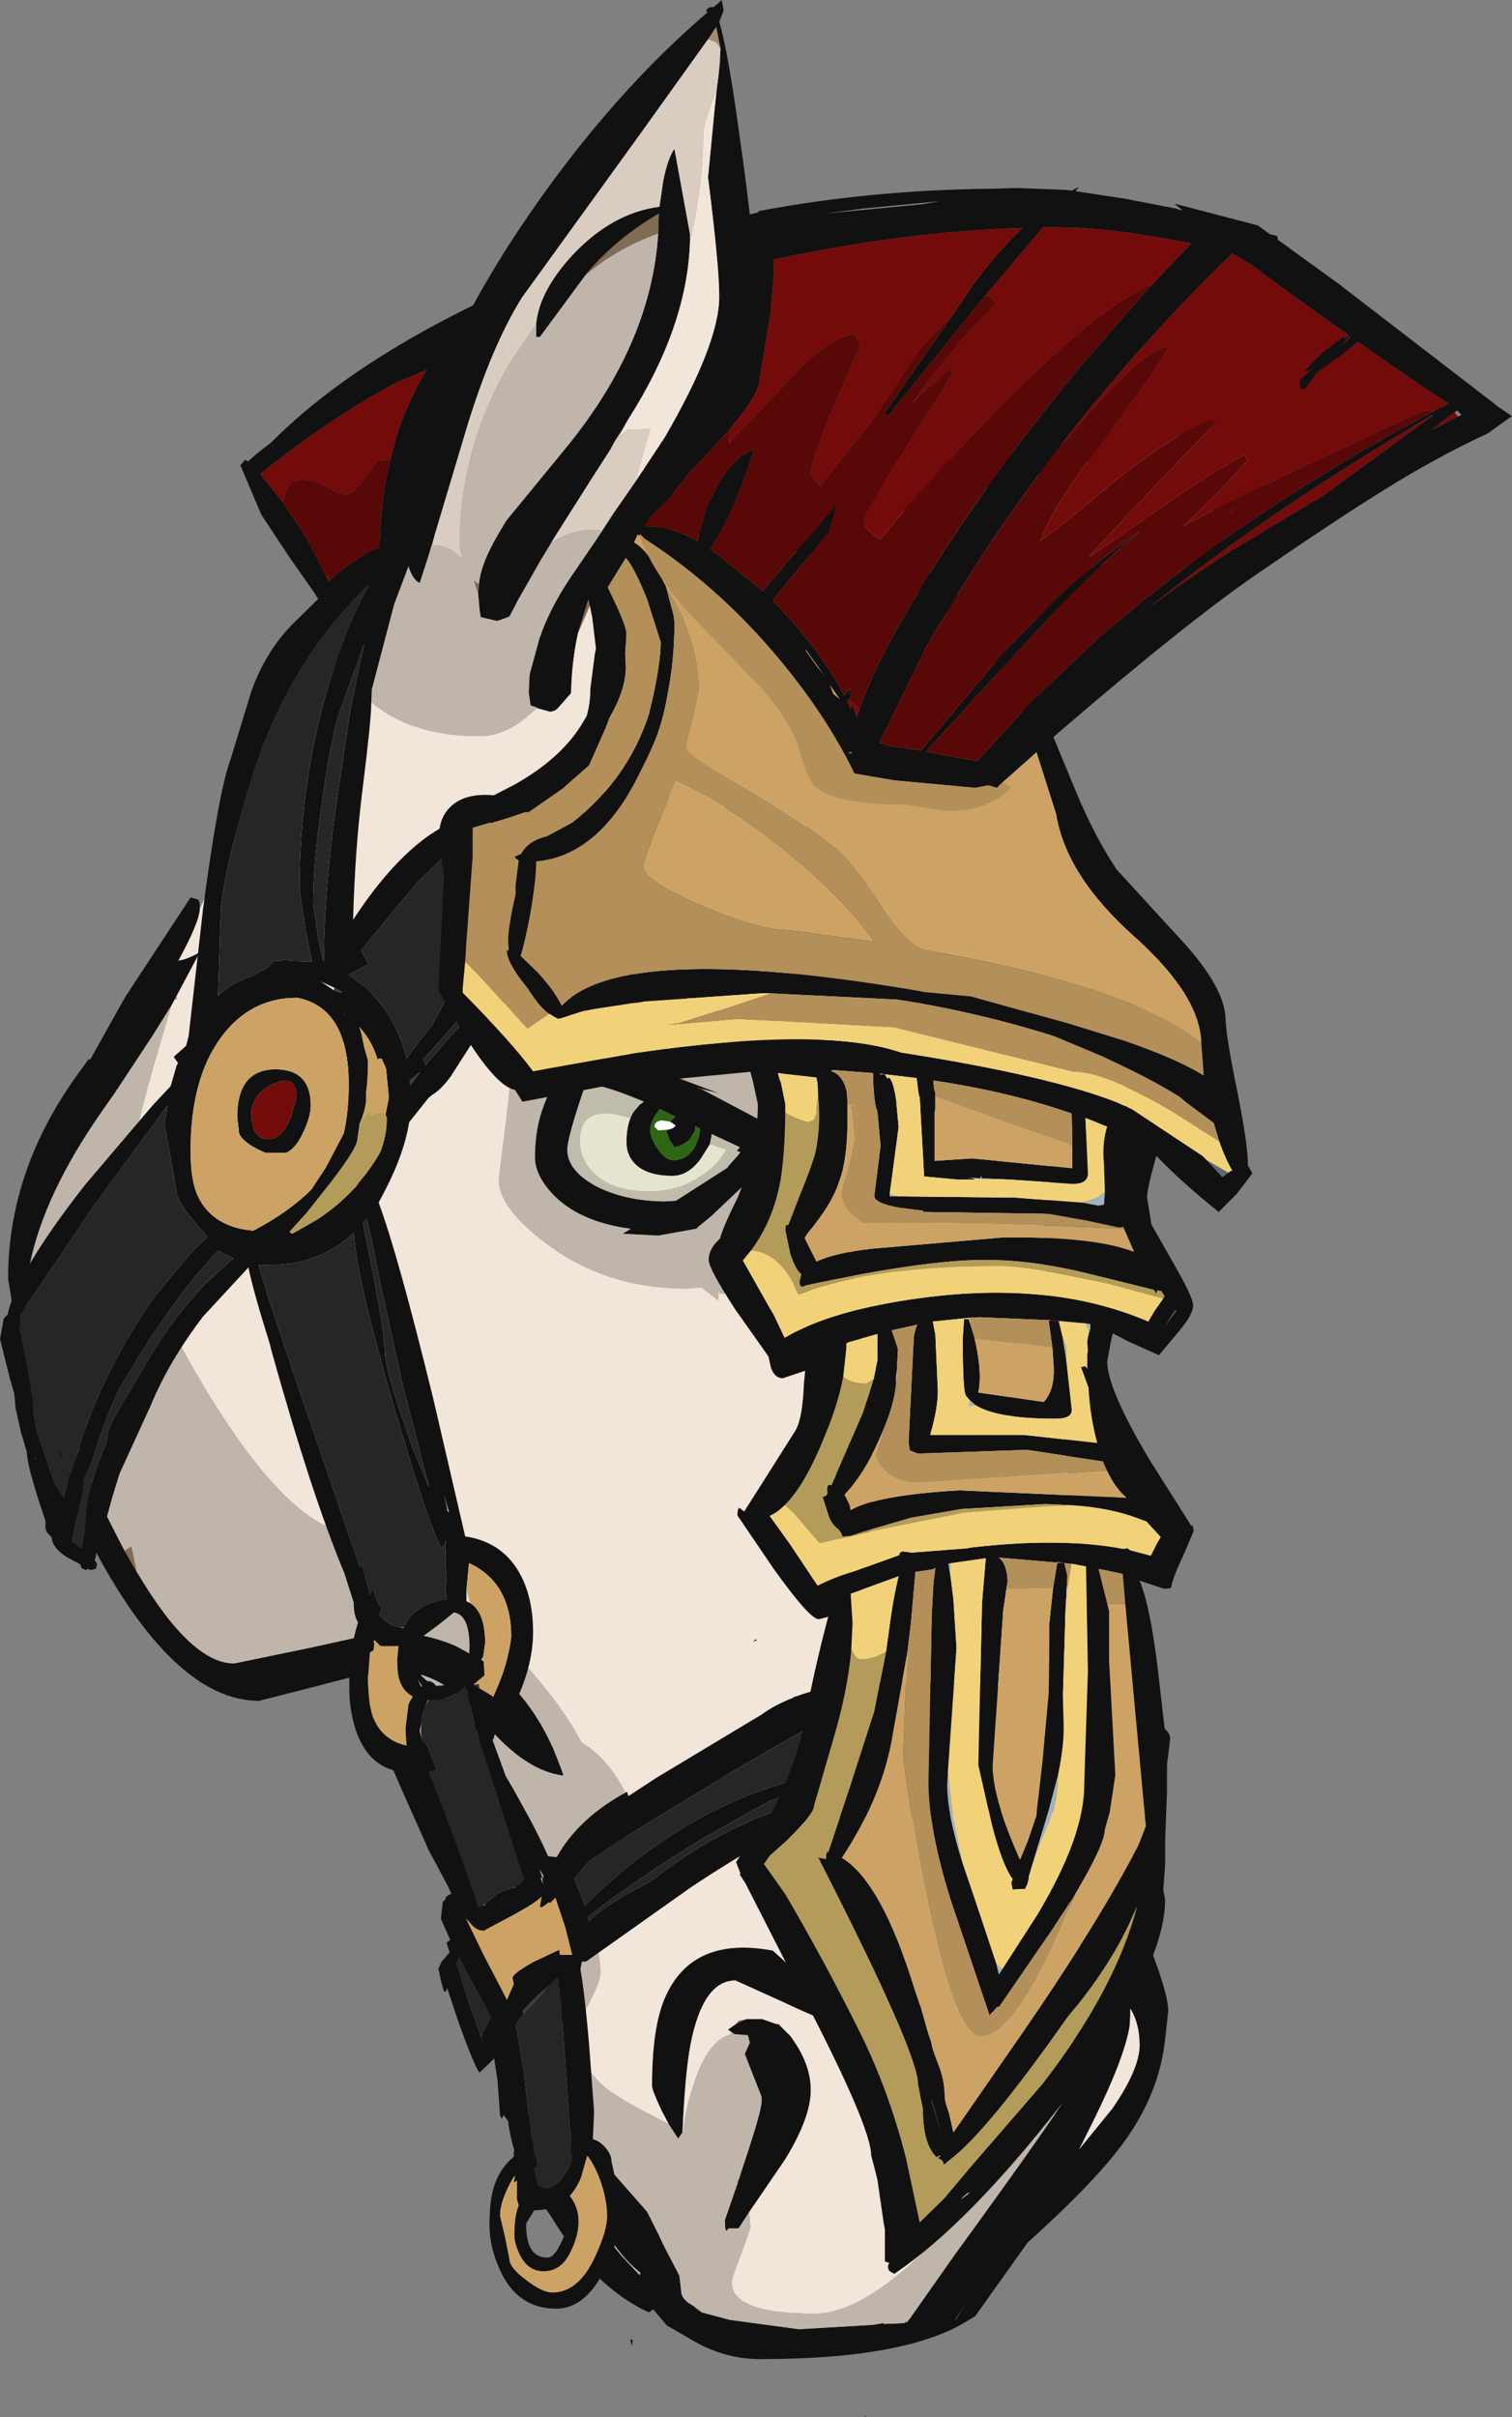 <?xml version="1.0" encoding="UTF-8" standalone="no"?>
<svg xmlns:ffdec="https://www.free-decompiler.com/flash" xmlns:xlink="http://www.w3.org/1999/xlink" ffdec:objectType="frame" height="194.05px" width="121.4px" xmlns="http://www.w3.org/2000/svg">
  <rect width="100%" height="100%" fill="#808080" stroke="none"/>
  <g transform="matrix(1.0, 0.0, 0.0, 1.0, 51.05, 188.8)">
    <use ffdec:characterId="274" height="194.05" transform="matrix(1.0, 0.0, 0.0, 1.0, -51.05, -188.8)" width="121.4" xlink:href="#shape0"/>
  </g>
  <defs>
    <g id="shape0" transform="matrix(1.0, 0.0, 0.0, 1.0, 51.05, 188.8)">
      <path d="M5.8 -185.65 L6.45 -186.65 6.5 -186.45 6.8 -184.95 6.8 -184.9 6.45 -185.4 5.8 -185.65 M22.0 -2.65 L21.8 -2.35 21.6 -2.35 22.0 -2.65 M5.3 -3.15 Q4.85 -3.4 4.65 -3.65 L5.1 -3.4 5.3 -3.15 M1.9 -9.25 L0.85 -11.3 1.05 -11.05 1.1 -10.9 1.75 -9.55 1.9 -9.25 M-4.85 -17.4 L-5.1 -17.55 -5.3 -17.8 -4.85 -17.4 M-5.3 -35.15 L-5.95 -37.15 Q-5.3 -36.4 -5.05 -36.4 L-4.9 -37.45 -5.3 -35.15 M-5.8 -46.25 L-6.1 -47.1 -6.4 -47.85 -5.9 -46.55 -5.8 -46.25 M8.3 -13.9 L8.2 -13.6 8.15 -13.65 8.3 -13.9 M41.7 -49.2 L42.6 -49.55 Q42.25 -49.05 41.75 -49.05 L41.7 -49.2 M-7.05 -19.85 L-7.55 -20.35 -7.55 -20.45 -7.05 -19.85" fill="#a68a6c" fill-rule="evenodd" stroke="none"/>
      <path d="M-18.6 -144.55 L-18.6 -144.6 -18.45 -145.8 -18.75 -146.55 Q-18.55 -155.95 -10.25 -169.05 -2.95 -180.35 5.75 -187.8 L5.65 -187.95 Q5.75 -188.2 6.15 -188.25 L6.2 -188.2 6.75 -188.65 6.9 -188.8 7.05 -187.95 6.7 -187.05 Q7.4 -184.7 8.3 -178.1 9.65 -168.75 9.65 -164.55 9.65 -159.75 7.35 -155.85 6.1 -153.9 2.25 -149.7 L-0.15 -146.85 0.15 -146.65 -0.2 -146.05 7.9 -142.8 7.85 -142.65 8.55 -142.4 Q9.75 -144.85 15.6 -148.05 22.95 -152.1 28.45 -152.3 L32.45 -152.65 44.8 -156.0 Q51.35 -158.05 56.3 -161.5 57.35 -160.9 57.5 -160.55 L55.15 -158.65 52.35 -153.3 Q49.9 -148.7 47.25 -145.5 44.8 -142.55 34.5 -139.8 L26.1 -137.4 22.75 -136.15 23.65 -135.7 24.85 -135.0 Q27.8 -133.1 29.3 -130.95 31.4 -128.0 31.4 -123.5 31.4 -122.5 32.9 -119.2 33.9 -116.4 35.65 -112.3 L38.4 -106.0 Q39.4 -105.0 40.4 -102.6 41.75 -99.35 41.75 -97.75 41.75 -94.0 39.2 -89.85 L36.7 -86.55 36.65 -85.95 37.55 -79.6 37.95 -75.45 38.15 -74.15 39.45 -60.75 39.6 -62.45 40.0 -59.9 40.9 -54.65 40.7 -51.0 40.6 -47.3 40.55 -44.95 40.3 -34.55 41.45 -32.05 Q42.75 -28.6 42.75 -27.35 L42.5 -25.1 Q42.05 -20.8 39.25 -16.9 36.95 -13.7 31.45 -8.75 L27.25 -2.85 26.75 -2.55 Q21.85 0.6 10.0 0.6 7.05 0.6 4.4 -1.0 L2.5 -2.1 2.45 -2.15 1.4 -3.4 1.05 -3.15 Q-3.4 -5.2 -6.8 -10.85 L-8.15 -12.8 Q-9.9 -15.5 -10.25 -18.5 L-10.6 -19.0 -10.75 -18.7 -10.9 -18.95 -11.1 -21.75 -11.4 -23.75 -11.75 -25.8 -12.0 -28.45 -12.3 -29.95 Q-13.15 -33.25 -15.1 -37.4 L-16.65 -40.3 -16.8 -40.65 -18.05 -43.45 Q-21.1 -50.25 -21.1 -51.15 L-23.05 -54.1 -25.55 -53.45 -30.25 -52.25 Q-37.1 -52.25 -43.75 -64.95 -45.95 -69.2 -47.7 -74.0 -49.1 -77.95 -49.1 -78.75 L-49.75 -82.1 -50.4 -86.15 Q-50.4 -94.6 -45.1 -102.15 L-43.95 -103.75 -43.8 -103.75 -41.0 -108.75 -35.75 -116.75 -35.2 -116.6 Q-35.0 -116.55 -35.0 -115.9 -35.0 -114.8 -36.85 -111.45 L-36.7 -111.7 Q-36.2 -111.7 -35.0 -112.35 L-36.95 -108.7 -37.0 -108.6 -37.3 -108.05 -38.8 -105.65 -41.8 -101.1 -42.85 -99.6 Q-47.5 -92.95 -48.65 -87.3 L-49.0 -83.85 Q-49.0 -82.1 -46.6 -76.35 L-43.45 -69.15 -43.35 -68.9 -43.25 -68.75 -43.2 -68.55 -41.95 -66.05 -41.05 -64.3 -40.05 -62.55 -40.0 -62.5 Q-35.7 -55.25 -32.25 -55.25 L-26.2 -56.5 -20.3 -57.8 Q-17.1 -57.8 -14.45 -56.65 L-12.25 -55.45 Q-10.65 -54.4 -9.35 -52.8 L-8.9 -52.25 Q-7.55 -50.5 -6.6 -48.35 L-6.45 -47.95 -6.4 -47.85 -6.1 -47.1 -5.8 -46.25 -6.15 -46.3 Q-9.2 -46.85 -12.35 -50.75 -14.6 -53.55 -17.25 -54.35 L-17.2 -54.25 Q-12.5 -50.05 -9.6 -44.75 L-8.55 -42.85 Q-7.1 -40.15 -6.05 -37.4 L-6.0 -37.3 -5.95 -37.15 -5.3 -35.15 -5.0 -34.25 -4.55 -33.8 Q-4.2 -33.3 -4.2 -32.85 -4.2 -30.85 -5.2 -28.05 -6.15 -25.45 -7.4 -23.55 L-7.95 -23.65 -8.1 -24.3 -7.6 -27.55 -7.55 -27.75 -7.3 -29.15 -7.1 -31.1 -7.1 -31.25 -7.35 -32.05 Q-7.5 -33.25 -7.9 -33.7 L-8.15 -34.0 -9.05 -35.95 -10.3 -38.5 -12.75 -43.15 -13.1 -43.8 -13.45 -44.4 Q-16.65 -49.8 -19.8 -54.65 L-22.25 -54.25 Q-20.55 -52.55 -17.8 -48.75 -13.85 -43.2 -13.85 -41.25 L-13.6 -40.5 -12.5 -37.5 -12.6 -37.15 -12.0 -35.05 Q-12.0 -34.25 -11.4 -32.7 -10.8 -31.15 -10.8 -29.85 L-10.5 -28.55 -9.65 -26.15 -9.6 -25.8 -9.35 -24.5 -8.95 -21.4 -8.8 -19.5 -6.95 -14.95 Q-6.2 -13.5 -2.6 -9.45 L-1.15 -7.7 0.3 -6.15 0.35 -6.25 0.35 -6.35 Q-1.4 -7.7 -3.25 -10.95 -5.15 -14.35 -6.25 -17.7 L-5.65 -17.85 -5.4 -17.7 -5.1 -17.55 -4.85 -17.4 -1.7 -14.2 0.85 -11.3 1.9 -9.25 2.25 -8.5 3.5 -6.1 3.65 -4.8 Q3.65 -4.35 4.25 -3.9 L4.65 -3.65 Q4.85 -3.4 5.3 -3.15 L7.55 -2.55 13.1 -1.8 19.0 -2.15 19.95 -2.3 19.9 -2.2 20.2 -2.25 20.75 -2.25 21.6 -2.3 21.6 -2.35 21.8 -2.35 22.0 -2.65 25.55 -7.7 Q33.15 -18.15 34.55 -20.45 L34.9 -20.95 34.9 -21.1 35.85 -36.35 35.85 -37.75 34.8 -35.05 35.95 -48.8 Q35.95 -60.6 34.35 -73.35 33.25 -82.1 32.9 -87.15 L32.75 -87.9 32.8 -88.9 32.75 -91.05 Q32.75 -91.35 33.05 -91.85 L33.3 -95.1 Q33.3 -95.65 34.4 -96.6 L35.15 -97.15 Q36.75 -99.45 39.9 -98.3 L39.9 -99.1 Q39.9 -100.2 38.45 -103.35 L36.7 -105.1 Q34.25 -107.7 34.25 -108.8 L33.9 -110.95 Q31.4 -114.4 29.85 -119.3 L29.8 -119.3 29.8 -119.35 29.7 -119.6 Q28.45 -122.8 26.9 -128.75 L26.4 -129.95 Q24.0 -132.6 12.1 -137.75 2.3 -141.95 -0.85 -145.05 L-0.55 -145.6 -0.6 -145.7 -0.85 -146.0 -2.0 -144.3 -2.9 -142.9 -3.65 -141.2 -4.65 -137.95 Q-5.15 -135.65 -5.2 -133.15 L-6.3 -131.9 -6.5 -131.75 -6.85 -131.65 -7.95 -131.95 -7.95 -132.0 -8.4 -132.15 -8.45 -132.2 -8.6 -133.2 -8.55 -134.1 -8.55 -134.2 -8.55 -134.35 -8.5 -134.75 -7.75 -137.5 Q-6.95 -139.9 -5.2 -142.5 L-3.15 -145.5 -1.75 -147.65 -0.05 -150.1 2.3 -153.65 Q6.7 -161.2 6.7 -165.0 6.7 -167.45 5.8 -174.55 L6.3 -179.75 6.5 -181.65 6.65 -182.8 6.75 -183.85 6.75 -184.0 6.8 -184.9 6.8 -184.95 6.5 -186.45 6.45 -186.65 5.8 -185.65 0.25 -177.9 -9.15 -164.9 Q-11.8 -160.65 -13.95 -153.2 L-16.15 -145.85 -16.3 -145.3 -16.35 -145.1 -16.4 -145.0 -16.65 -144.15 -17.35 -142.0 Q-18.05 -142.3 -18.4 -143.9 L-18.45 -144.0 -18.45 -144.1 -18.6 -144.55 M12.4 -140.75 L18.4 -138.2 19.8 -137.55 20.05 -137.9 Q22.1 -140.4 30.15 -142.0 L38.65 -143.6 Q43.1 -144.65 44.7 -146.1 47.25 -148.35 50.45 -153.85 L52.7 -157.2 51.0 -156.4 Q49.05 -155.5 46.7 -154.7 L40.35 -152.85 36.8 -151.85 30.8 -150.3 Q21.2 -147.95 17.15 -146.25 12.6 -144.35 10.45 -142.0 L10.35 -141.8 10.25 -141.7 12.4 -140.75 M4.35 -169.45 Q4.15 -162.6 -0.6 -155.15 L-1.15 -154.2 -1.7 -153.35 -2.05 -152.7 -3.4 -150.6 -6.6 -145.55 -6.8 -145.2 -7.65 -143.8 -9.5 -140.55 -9.65 -140.25 -10.15 -139.3 -10.95 -139.0 -11.0 -139.0 -11.1 -138.95 -11.15 -138.95 -12.45 -139.25 -12.55 -139.9 -12.65 -141.05 -12.65 -141.15 -12.6 -141.9 Q-12.45 -143.2 -11.75 -144.6 L-11.6 -144.9 -11.45 -145.2 -11.0 -146.0 -10.4 -147.0 -5.4 -153.1 Q1.25 -161.35 1.8 -170.05 L1.85 -171.65 Q-1.5 -169.7 -3.9 -166.9 L-4.05 -166.7 -7.7 -161.75 -8.0 -161.75 -8.0 -162.5 -8.0 -162.8 Q-7.75 -165.4 -5.15 -168.25 -1.95 -171.7 1.9 -172.2 L2.2 -174.25 Q2.55 -176.05 3.1 -176.85 L4.35 -170.0 4.35 -169.45 M-13.3 -109.75 Q-12.4 -110.7 -10.9 -111.05 -7.6 -113.35 -0.8 -110.9 L4.65 -108.4 6.4 -107.75 7.6 -107.4 7.9 -107.3 11.7 -106.4 13.8 -106.25 Q14.15 -106.25 14.5 -105.95 L15.4 -104.5 15.4 -104.45 15.45 -103.75 15.8 -103.65 15.45 -103.55 15.45 -101.2 16.05 -94.75 16.15 -93.9 16.55 -90.55 17.45 -86.25 Q18.15 -82.75 18.3 -79.65 L18.75 -73.75 19.05 -70.8 Q19.05 -66.4 18.1 -61.3 L17.7 -59.15 17.4 -54.1 16.6 -52.15 15.65 -44.85 15.25 -44.85 15.15 -45.25 15.15 -45.0 14.7 -42.2 14.55 -42.2 14.4 -43.55 14.3 -42.9 14.1 -42.6 13.9 -42.75 13.8 -43.4 Q13.8 -45.75 15.3 -51.8 L15.85 -55.4 16.0 -57.85 16.2 -59.15 16.25 -59.4 16.55 -59.75 16.65 -60.6 16.4 -62.9 16.45 -64.45 16.4 -65.1 Q16.35 -70.55 15.2 -75.25 L14.7 -77.15 13.65 -82.7 13.65 -82.85 13.55 -83.25 13.2 -85.25 13.2 -85.65 12.95 -86.55 12.55 -88.7 12.1 -90.8 12.05 -91.2 11.25 -95.45 11.2 -95.75 10.75 -95.75 10.6 -95.75 10.5 -95.6 10.0 -94.9 9.9 -94.8 6.1 -91.2 4.95 -90.25 4.95 -90.2 4.85 -90.15 1.8 -89.6 -1.05 -89.75 -0.4 -90.15 Q-4.3 -90.65 -6.45 -92.7 -8.1 -94.35 -8.1 -95.9 -8.1 -98.25 -7.35 -100.15 -6.85 -101.5 -6.0 -102.3 L-6.35 -102.4 -8.25 -103.2 -10.1 -105.2 -3.4 -103.7 -2.85 -103.55 -3.1 -103.65 -3.2 -103.65 -4.6 -104.05 -4.15 -104.1 -4.1 -104.1 0.35 -103.4 6.75 -101.0 4.8 -101.5 5.3 -101.35 10.7 -98.5 11.2 -97.95 11.25 -99.1 11.35 -99.3 11.45 -101.9 11.55 -101.8 11.6 -102.15 12.05 -104.05 6.75 -105.35 2.9 -106.45 Q-5.8 -109.15 -7.75 -109.15 L-10.95 -108.95 -12.4 -108.35 -12.75 -108.8 -13.15 -108.75 -13.25 -108.75 -13.65 -108.8 -13.8 -109.0 -13.85 -109.05 -13.8 -109.1 -13.7 -109.25 -13.3 -109.75 M2.75 -98.75 L3.2 -99.15 1.95 -99.75 1.9 -99.75 1.65 -99.4 Q1.15 -98.65 1.15 -98.05 1.15 -97.5 1.7 -96.65 2.35 -95.65 3.0 -95.65 4.15 -95.65 4.75 -96.75 5.15 -97.55 5.15 -98.2 L4.75 -98.4 4.75 -98.0 4.3 -97.3 Q3.8 -96.85 3.1 -96.7 L2.7 -97.3 2.5 -97.9 2.5 -98.1 Q3.0 -98.15 3.2 -98.45 L2.75 -98.75 M-0.2 -99.5 L0.3 -100.1 0.65 -100.35 Q-2.05 -101.5 -3.75 -101.8 L-3.6 -101.55 -4.05 -101.7 Q-5.5 -97.5 -5.5 -96.5 -5.5 -94.85 -3.25 -93.6 -1.05 -92.45 1.95 -92.35 L2.0 -92.35 2.35 -92.35 3.2 -92.4 3.3 -92.45 7.2 -94.95 7.35 -95.05 7.4 -95.15 8.2 -96.05 8.4 -96.3 8.1 -96.4 8.15 -96.45 8.35 -96.7 6.1 -97.75 5.95 -96.95 5.2 -95.75 Q4.2 -94.4 2.95 -94.4 0.9 -94.4 -0.05 -95.35 -0.75 -96.05 -0.75 -97.1 -0.75 -98.6 -0.2 -99.5 M13.85 -103.8 L13.9 -103.5 13.95 -103.1 13.95 -103.4 14.0 -103.8 13.9 -103.8 13.85 -103.8 M39.3 -95.45 L39.35 -95.55 39.3 -95.55 Q38.25 -95.3 37.0 -94.0 L35.9 -92.65 36.45 -92.75 38.05 -92.5 39.25 -94.7 39.3 -95.1 39.3 -95.45 M36.65 -90.15 L36.0 -90.2 36.35 -89.25 36.75 -90.05 36.65 -90.15 M39.7 -27.0 L39.65 -26.15 Q39.25 -23.6 36.7 -18.45 L35.6 -16.25 38.25 -19.5 Q40.45 -22.7 40.45 -24.6 40.45 -26.35 39.7 -27.55 L39.7 -27.0 M8.1 -26.35 L8.9 -26.7 10.15 -26.7 11.3 -26.3 11.45 -26.3 12.4 -25.35 Q14.05 -23.15 14.05 -21.0 14.05 -18.8 12.0 -15.45 L9.1 -11.2 8.25 -9.9 7.45 -9.9 7.3 -9.7 Q7.15 -9.7 7.15 -10.55 L8.2 -13.6 8.3 -13.9 8.65 -15.0 Q10.1 -19.3 10.1 -20.1 L10.1 -20.45 8.75 -23.9 9.15 -24.8 9.0 -25.4 7.9 -25.5 7.4 -25.85 8.1 -26.35 M3.75 -17.65 L3.75 -17.6 3.4 -17.1 2.65 -18.25 2.05 -19.4 Q1.3 -21.0 1.3 -21.35 1.3 -26.15 2.4 -28.55 4.6 -33.4 11.0 -32.2 L13.7 -29.75 16.55 -27.25 16.65 -26.85 Q16.6 -26.5 15.7 -26.5 15.15 -26.5 11.65 -28.15 L8.0 -29.8 Q5.4 -29.8 4.4 -24.7 3.95 -22.35 3.75 -17.65 M25.7 -2.55 L26.45 -3.85 25.65 -2.55 25.7 -2.55 M18.4 5.15 L18.5 5.15 18.35 5.25 18.4 5.15 M-1.35 -35.9 L-1.3 -35.9 -1.35 -35.85 -1.35 -35.9 M-0.25 -0.95 L-0.3 -0.45 -0.45 -0.95 -0.25 -0.95" fill="#111111" fill-rule="evenodd" stroke="none"/>
      <path d="M-21.25 -139.7 L-18.85 -143.25 -19.15 -142.3 -18.95 -141.65 -19.15 -142.25 -19.9 -139.9 -20.0 -139.9 -20.35 -139.85 -21.25 -139.7 M-18.7 -143.9 L-18.6 -144.55 -18.45 -144.1 -18.7 -143.9 M-4.65 -137.95 L-3.65 -141.2 -2.9 -142.9 -2.0 -144.3 -2.65 -142.55 -4.65 -137.95 M-40.05 -62.55 L-41.05 -64.3 -40.5 -64.65 -40.05 -62.55 M-37.0 -108.6 L-36.95 -108.7 -36.75 -109.05 -36.9 -108.8 -36.85 -108.55 -37.0 -108.6 M-4.05 -166.7 L-3.9 -166.9 Q-1.5 -169.7 1.85 -171.65 L1.8 -170.05 Q-1.45 -168.9 -4.05 -166.7 M-12.6 -141.9 L-12.65 -141.15 -12.65 -141.05 -13.0 -142.2 -12.6 -141.9 M5.3 -101.35 L4.8 -101.5 5.3 -101.35 M-3.2 -103.65 L-3.1 -103.65 -2.85 -103.55 -3.4 -103.7 -3.2 -103.65 M13.85 -103.8 L13.9 -103.8 14.0 -103.8 13.95 -103.4 13.95 -103.1 13.9 -103.5 13.85 -103.8 M39.3 -95.55 L39.35 -95.55 39.3 -95.45 39.3 -95.55 M-15.8 -107.2 L-15.8 -107.15 Q-16.25 -106.85 -17.0 -106.65 L-18.3 -106.45 -15.8 -107.2 M-47.35 -80.0 Q-47.75 -81.15 -47.75 -82.2 L-47.4 -80.3 -47.25 -79.5 -47.35 -80.0" fill="#806b53" fill-rule="evenodd" stroke="none"/>
      <path d="M-13.3 -109.75 L-13.7 -109.25 -13.8 -109.1 -13.65 -109.7 -13.3 -109.75 M16.4 -65.1 L16.45 -64.45 16.4 -62.9 16.65 -60.6 16.55 -59.75 16.25 -59.4 16.2 -59.15 16.0 -57.85 15.7 -57.85 15.7 -58.25 15.85 -58.7 16.2 -61.85 16.4 -64.45 16.4 -65.1 M11.7 -106.4 L7.9 -107.3 7.6 -107.4 11.0 -107.05 11.7 -106.4 M36.65 -90.15 L36.75 -90.05 36.35 -89.25 36.0 -90.2 36.65 -90.15 M8.9 -26.7 L8.1 -26.35 8.25 -26.55 8.9 -26.7 M-28.65 -117.65 L-28.75 -117.15 -28.9 -117.15 -28.55 -118.15 -28.65 -117.65 M-14.95 -102.75 L-14.85 -102.45 -14.95 -102.6 -14.95 -102.75" fill="#665542" fill-rule="evenodd" stroke="none"/>
      <path d="M2.0 -92.35 L1.95 -92.35 Q-1.05 -92.45 -3.25 -93.6 -5.5 -94.85 -5.5 -96.5 -5.5 -97.5 -4.05 -101.7 L-3.6 -101.55 -3.75 -101.8 Q-2.05 -101.5 0.65 -100.35 L0.3 -100.1 -0.2 -99.5 -0.45 -99.05 -1.65 -99.35 Q-4.5 -99.8 -4.5 -97.2 -4.5 -95.9 -3.55 -94.8 -2.05 -93.15 1.1 -93.15 3.35 -93.15 5.1 -94.3 6.55 -95.2 7.25 -96.5 L5.95 -96.95 6.1 -97.75 8.35 -96.7 8.15 -96.45 8.1 -96.4 8.4 -96.3 8.2 -96.05 8.15 -96.05 7.2 -94.95 3.3 -92.45 2.0 -92.35" fill="#bfbcab" fill-rule="evenodd" stroke="none"/>
      <path d="M2.5 -98.1 L2.5 -97.9 2.7 -97.3 3.1 -96.7 Q3.8 -96.85 4.3 -97.3 L4.75 -98.0 4.75 -98.4 5.15 -98.2 Q5.15 -97.55 4.75 -96.75 4.15 -95.65 3.0 -95.65 2.35 -95.65 1.7 -96.65 1.15 -97.5 1.15 -98.05 1.15 -98.65 1.65 -99.4 L1.9 -99.75 1.95 -99.75 3.2 -99.15 2.75 -98.75 2.05 -98.85 Q1.5 -98.75 1.5 -98.35 L1.8 -98.05 2.45 -98.1 2.5 -98.1" fill="#2e6614" fill-rule="evenodd" stroke="none"/>
      <path d="M2.0 -92.35 L3.3 -92.45 3.2 -92.4 2.35 -92.35 2.0 -92.35 M7.2 -94.95 L8.15 -96.05 8.2 -96.05 7.4 -95.15 7.35 -95.05 7.2 -94.95 M5.95 -96.95 L7.25 -96.5 Q6.55 -95.2 5.1 -94.3 3.35 -93.15 1.1 -93.15 -2.05 -93.15 -3.55 -94.8 -4.5 -95.9 -4.5 -97.2 -4.5 -99.8 -1.65 -99.35 L-0.45 -99.05 -0.2 -99.5 Q-0.75 -98.6 -0.75 -97.1 -0.75 -96.05 -0.05 -95.35 0.9 -94.4 2.95 -94.4 4.2 -94.4 5.2 -95.75 L5.95 -96.95" fill="#e6e3ce" fill-rule="evenodd" stroke="none"/>
      <path d="M2.75 -98.75 L3.2 -98.45 Q3.0 -98.15 2.5 -98.1 L2.45 -98.1 1.8 -98.05 1.5 -98.35 Q1.5 -98.75 2.05 -98.85 L2.75 -98.75" fill="#ffffff" fill-rule="evenodd" stroke="none"/>
      <path d="M-35.0 -115.9 L-31.55 -122.95 -30.55 -124.7 -30.45 -124.9 -30.3 -125.15 Q-26.85 -131.35 -21.25 -139.7 L-20.35 -139.85 -21.3 -138.15 Q-22.6 -135.65 -22.6 -134.65 -22.6 -133.25 -20.25 -131.7 -17.25 -129.7 -12.55 -129.7 -10.6 -129.7 -8.75 -131.25 L-7.95 -131.95 -6.85 -131.65 -6.5 -131.75 -6.3 -131.9 -5.2 -133.15 Q-5.15 -135.65 -4.65 -137.95 L-2.65 -142.55 -2.0 -144.3 -0.85 -146.0 -0.6 -145.7 -0.55 -145.6 -0.85 -145.05 Q2.3 -141.95 12.1 -137.75 24.0 -132.6 26.4 -129.95 L26.9 -128.75 Q28.45 -122.8 29.7 -119.6 L29.8 -119.35 29.8 -119.3 29.85 -119.3 Q31.4 -114.4 33.9 -110.95 L34.25 -108.8 Q34.25 -107.7 36.7 -105.1 L38.45 -103.35 Q39.9 -100.2 39.9 -99.1 L39.9 -98.3 Q36.75 -99.45 35.15 -97.15 L34.4 -96.6 Q33.3 -95.65 33.3 -95.1 L33.05 -91.85 Q32.75 -91.35 32.75 -91.05 L32.8 -88.9 32.75 -87.9 32.9 -87.15 Q33.25 -82.1 34.35 -73.35 35.95 -60.6 35.95 -48.8 L34.8 -35.05 35.85 -37.75 35.85 -36.35 34.9 -21.1 34.75 -21.15 Q33.65 -20.45 31.1 -17.35 L26.1 -11.2 Q19.05 -3.05 14.35 -3.05 7.7 -3.05 7.7 -5.55 7.7 -5.95 8.45 -7.8 L9.2 -9.95 9.1 -11.2 12.0 -15.45 Q14.05 -18.8 14.05 -21.0 14.05 -23.15 12.4 -25.35 L11.45 -26.3 11.3 -26.3 10.15 -26.7 8.9 -26.7 8.25 -26.55 8.1 -26.35 7.4 -25.85 7.9 -25.5 7.7 -25.65 7.55 -25.45 Q5.95 -25.0 4.85 -22.05 4.0 -19.7 3.8 -17.6 L3.75 -17.65 Q3.95 -22.35 4.4 -24.7 5.4 -29.8 8.0 -29.8 L11.65 -28.15 Q15.15 -26.5 15.7 -26.5 16.6 -26.5 16.65 -26.85 L16.55 -27.25 13.7 -29.75 11.0 -32.2 Q4.6 -33.4 2.4 -28.55 1.3 -26.15 1.3 -21.35 1.3 -21.0 2.05 -19.4 L2.65 -18.25 2.3 -18.45 Q-1.3 -20.25 -2.45 -21.2 -4.6 -23.0 -4.6 -25.55 -4.6 -26.45 -3.7 -28.1 -2.85 -29.75 -2.85 -30.35 -2.85 -32.35 -3.5 -32.85 -1.3 -33.15 -0.4 -35.55 0.2 -37.2 0.2 -40.2 0.2 -43.65 -1.75 -46.4 -2.9 -48.05 -4.35 -48.9 -6.0 -52.0 -9.15 -55.45 -15.95 -62.9 -24.25 -66.0 -28.9 -67.75 -34.9 -77.85 -40.75 -87.75 -40.75 -93.05 -40.75 -96.15 -38.75 -103.1 L-37.3 -108.05 -37.0 -108.6 -36.85 -108.55 -36.9 -108.8 -36.75 -109.05 -36.95 -108.7 -35.0 -112.35 Q-36.2 -111.7 -36.7 -111.7 L-36.85 -111.45 Q-35.0 -114.8 -35.0 -115.9 M6.5 -181.65 L6.3 -179.75 5.8 -174.55 Q6.7 -167.45 6.7 -165.0 6.7 -161.2 2.3 -153.65 L-0.05 -150.1 1.15 -154.35 -0.7 -154.3 -1.3 -153.75 -0.85 -154.7 -1.15 -154.2 -0.6 -155.15 Q4.15 -162.6 4.35 -169.45 5.4 -173.95 5.4 -177.95 5.4 -178.8 6.2 -180.85 L6.5 -181.65 M51.0 -156.4 L48.15 -153.9 Q42.55 -148.15 41.1 -147.4 39.8 -146.65 34.8 -146.05 L24.95 -144.9 Q14.1 -143.4 12.4 -140.75 L10.25 -141.7 10.35 -141.8 10.45 -142.0 Q12.6 -144.35 17.15 -146.25 21.2 -147.95 30.8 -150.3 L36.8 -151.85 40.35 -152.85 46.7 -154.7 Q49.05 -155.5 51.0 -156.4 M7.6 -107.4 L6.4 -107.75 4.65 -108.4 -0.8 -110.9 Q-7.6 -113.35 -10.9 -111.05 -12.4 -110.7 -13.3 -109.75 L-13.65 -109.7 -13.8 -109.1 -13.85 -109.05 -13.8 -109.0 -14.0 -108.4 -13.6 -108.0 -13.4 -108.25 -13.65 -107.95 -13.5 -107.85 -12.1 -106.65 Q-11.0 -105.7 -11.0 -104.8 -11.0 -104.1 -10.45 -103.85 -9.95 -103.55 -9.95 -102.9 L-10.45 -98.5 -11.0 -94.1 Q-11.0 -91.8 -7.1 -88.9 -2.35 -85.35 4.1 -85.35 L5.25 -85.45 6.5 -84.5 6.6 -84.4 Q6.6 -85.7 6.7 -84.95 12.15 -85.15 14.7 -77.15 L15.2 -75.25 Q16.35 -70.55 16.4 -65.1 L16.4 -64.45 16.2 -61.85 15.85 -58.7 15.7 -58.25 15.7 -57.85 16.0 -57.85 15.85 -55.4 15.3 -51.8 Q13.8 -45.75 13.8 -43.4 L13.9 -42.75 14.1 -42.6 14.3 -42.9 14.4 -43.55 14.55 -42.2 14.7 -42.2 15.15 -45.0 15.15 -45.25 15.25 -44.85 15.65 -44.85 16.6 -52.15 17.4 -54.1 17.7 -59.15 18.1 -61.3 Q19.05 -66.4 19.05 -70.8 L18.75 -73.75 18.3 -79.65 Q18.15 -82.75 17.45 -86.25 L16.55 -90.55 16.15 -93.9 16.05 -94.75 15.45 -101.2 15.45 -103.55 15.8 -103.65 15.45 -103.75 15.4 -104.45 15.4 -104.5 14.5 -105.95 Q14.15 -106.25 13.8 -106.25 L11.7 -106.4 11.0 -107.05 7.6 -107.4 M39.7 -27.0 L39.7 -27.55 Q40.45 -26.35 40.45 -24.6 40.45 -22.7 38.25 -19.5 L35.6 -16.25 36.7 -18.45 Q39.25 -23.6 39.65 -26.15 L39.7 -27.0 M-28.65 -117.65 L-28.55 -118.15 -28.9 -117.15 -28.75 -117.15 -28.65 -117.65 M-15.8 -107.2 L-18.3 -106.45 -17.0 -106.65 Q-16.25 -106.85 -15.8 -107.15 L-15.8 -107.2 M-14.95 -102.75 L-14.95 -102.6 -14.85 -102.45 -14.95 -102.75" fill="#f2e5d9" fill-rule="evenodd" stroke="none"/>
      <path d="M-16.4 -145.0 L-16.35 -145.1 -16.3 -145.3 -16.15 -145.85 -13.95 -153.2 Q-11.8 -160.65 -9.15 -164.9 L0.25 -177.9 5.8 -185.65 6.45 -185.4 6.8 -184.9 6.75 -184.0 6.75 -183.85 6.65 -182.8 6.5 -181.65 6.2 -180.85 Q5.4 -178.8 5.4 -177.95 5.4 -173.95 4.35 -169.45 L4.35 -170.0 3.1 -176.85 Q2.55 -176.05 2.2 -174.25 L1.9 -172.2 Q-1.95 -171.7 -5.15 -168.25 -7.75 -165.4 -8.0 -162.8 L-10.15 -159.6 Q-14.15 -152.75 -14.15 -144.95 L-13.9 -143.85 Q-14.95 -145.1 -16.4 -145.0 M-0.05 -150.1 L-1.75 -147.65 -3.15 -145.5 -2.8 -146.1 -2.9 -146.25 Q-5.05 -146.4 -6.8 -145.2 L-6.6 -145.55 -3.4 -150.6 -2.05 -152.7 -1.7 -153.35 -1.15 -154.2 -0.85 -154.7 -1.3 -153.75 -0.7 -154.3 1.15 -154.35 -0.05 -150.1 M12.4 -140.75 Q14.1 -143.4 24.95 -144.9 L34.8 -146.05 Q39.8 -146.65 41.1 -147.4 42.55 -148.15 48.15 -153.9 L51.0 -156.4 52.7 -157.2 50.45 -153.85 Q47.25 -148.35 44.7 -146.1 43.1 -144.65 38.65 -143.6 L30.15 -142.0 Q22.1 -140.4 20.05 -137.9 L19.8 -137.55 18.4 -138.2 12.4 -140.75" fill="#d9cdc2" fill-rule="evenodd" stroke="none"/>
      <path d="M-18.85 -143.25 L-18.7 -143.9 -18.45 -144.1 -18.45 -144.0 -18.4 -143.9 Q-18.05 -142.3 -17.35 -142.0 L-16.65 -144.15 -16.4 -145.0 Q-14.95 -145.1 -13.9 -143.85 L-14.15 -144.95 Q-14.15 -152.75 -10.15 -159.6 L-8.0 -162.8 -8.0 -162.5 -8.0 -161.75 -7.7 -161.75 -4.05 -166.7 Q-1.45 -168.9 1.8 -170.05 1.25 -161.35 -5.4 -153.1 L-10.4 -147.0 -11.0 -146.0 -11.45 -145.2 -11.6 -144.9 -11.75 -144.6 Q-12.45 -143.2 -12.6 -141.9 L-13.0 -142.2 -12.65 -141.05 -12.55 -139.9 -12.45 -139.25 -11.15 -138.95 -11.1 -138.95 -11.0 -139.0 -10.95 -139.0 -10.15 -139.3 -9.65 -140.25 -9.5 -140.55 -7.65 -143.8 -6.8 -145.2 Q-5.05 -146.4 -2.9 -146.25 L-2.8 -146.1 -3.15 -145.5 -5.2 -142.5 Q-6.95 -139.9 -7.75 -137.5 L-8.5 -134.75 -8.55 -134.35 -8.55 -134.2 -8.55 -134.1 -8.6 -133.2 -8.45 -132.2 -8.4 -132.15 -7.95 -132.0 -7.95 -131.95 -8.75 -131.25 Q-10.6 -129.7 -12.55 -129.7 -17.25 -129.7 -20.25 -131.7 -22.6 -133.25 -22.6 -134.65 -22.6 -135.65 -21.3 -138.15 L-20.35 -139.85 -20.0 -139.9 -19.9 -139.9 -19.15 -142.25 -18.95 -141.65 -19.15 -142.3 -18.85 -143.25 M34.9 -21.1 L34.9 -20.95 34.55 -20.45 Q33.15 -18.15 25.55 -7.7 L22.0 -2.65 21.6 -2.35 21.6 -2.3 20.75 -2.25 20.2 -2.25 19.9 -2.2 19.95 -2.3 19.0 -2.15 13.1 -1.8 7.55 -2.55 5.3 -3.15 5.1 -3.4 4.65 -3.65 4.25 -3.9 Q3.65 -4.35 3.65 -4.8 L3.5 -6.1 2.25 -8.5 1.9 -9.25 1.75 -9.55 1.1 -10.9 1.05 -11.05 0.85 -11.3 -1.7 -14.2 -4.85 -17.4 -5.3 -17.8 -5.1 -17.55 -5.4 -17.7 -5.65 -17.85 -6.25 -17.7 Q-5.15 -14.35 -3.25 -10.95 -1.4 -7.7 0.35 -6.35 L0.35 -6.25 0.3 -6.15 -1.15 -7.7 -2.6 -9.45 Q-6.2 -13.5 -6.95 -14.95 L-8.8 -19.5 -8.95 -21.4 -9.35 -24.5 -9.6 -25.8 -9.65 -26.15 -10.5 -28.55 -10.8 -29.85 Q-10.8 -31.15 -11.4 -32.7 -12.0 -34.25 -12.0 -35.05 L-12.6 -37.15 -12.5 -37.5 -13.6 -40.5 -13.85 -41.25 Q-13.85 -43.2 -17.8 -48.75 -20.55 -52.55 -22.25 -54.25 L-19.8 -54.65 Q-16.65 -49.8 -13.45 -44.4 L-13.1 -43.8 -12.75 -43.15 -10.3 -38.5 -9.05 -35.95 -8.15 -34.0 -7.9 -33.7 Q-7.5 -33.25 -7.35 -32.05 L-7.1 -31.25 -7.1 -31.1 -7.3 -29.15 -7.55 -27.75 -7.6 -27.55 -8.1 -24.3 -7.95 -23.65 -7.4 -23.55 Q-6.15 -25.45 -5.2 -28.05 -4.2 -30.85 -4.2 -32.85 -4.2 -33.3 -4.55 -33.8 L-5.0 -34.25 -5.3 -35.15 -4.9 -37.45 -5.05 -36.4 Q-5.3 -36.4 -5.95 -37.15 L-6.0 -37.3 -6.05 -37.4 Q-7.1 -40.15 -8.55 -42.85 L-9.6 -44.75 Q-12.5 -50.05 -17.2 -54.25 L-17.25 -54.35 Q-14.6 -53.55 -12.35 -50.75 -9.2 -46.85 -6.15 -46.3 L-5.8 -46.25 -5.9 -46.55 -6.4 -47.85 -6.45 -47.95 -6.6 -48.35 Q-7.55 -50.5 -8.9 -52.25 L-9.35 -52.8 Q-10.65 -54.4 -12.25 -55.45 L-14.45 -56.65 Q-17.1 -57.8 -20.3 -57.8 L-26.2 -56.5 -32.25 -55.25 Q-35.7 -55.25 -40.0 -62.5 L-40.05 -62.55 -40.5 -64.65 -41.05 -64.3 -41.95 -66.05 -43.2 -68.55 -43.25 -68.75 -43.35 -68.9 -43.45 -69.15 -46.6 -76.35 Q-49.0 -82.1 -49.0 -83.85 L-48.65 -87.3 Q-47.5 -92.95 -42.85 -99.6 L-41.8 -101.1 -38.8 -105.65 -37.3 -108.05 -38.75 -103.1 Q-40.75 -96.15 -40.75 -93.05 -40.75 -87.75 -34.9 -77.85 -28.9 -67.75 -24.25 -66.0 -15.95 -62.9 -9.15 -55.45 -6.0 -52.0 -4.35 -48.9 -2.9 -48.05 -1.75 -46.4 0.2 -43.65 0.2 -40.2 0.2 -37.2 -0.4 -35.55 -1.3 -33.15 -3.5 -32.85 -2.85 -32.35 -2.85 -30.35 -2.85 -29.75 -3.7 -28.1 -4.6 -26.45 -4.6 -25.55 -4.6 -23.0 -2.45 -21.2 -1.3 -20.25 2.3 -18.45 L2.65 -18.25 3.4 -17.1 3.75 -17.6 3.75 -17.65 3.8 -17.6 Q4.0 -19.7 4.85 -22.05 5.95 -25.0 7.55 -25.45 L7.7 -25.65 7.9 -25.5 9.0 -25.4 9.15 -24.8 8.75 -23.9 10.1 -20.45 10.1 -20.1 Q10.1 -19.3 8.65 -15.0 L8.3 -13.9 8.15 -13.65 8.2 -13.6 7.15 -10.55 Q7.15 -9.7 7.3 -9.7 L7.45 -9.9 8.25 -9.9 9.1 -11.2 9.2 -9.95 8.45 -7.8 Q7.7 -5.95 7.7 -5.55 7.7 -3.05 14.35 -3.05 19.05 -3.05 26.1 -11.2 L31.1 -17.35 Q33.65 -20.45 34.75 -21.15 L34.9 -21.1 M-13.8 -109.0 L-13.65 -108.8 -13.25 -108.75 -13.15 -108.75 -12.75 -108.8 -12.4 -108.35 -10.95 -108.95 -7.75 -109.15 Q-5.8 -109.15 2.9 -106.45 L6.75 -105.35 12.05 -104.05 11.6 -102.15 11.55 -101.8 11.45 -101.9 11.35 -99.3 11.25 -99.1 11.2 -97.95 10.7 -98.5 5.3 -101.35 4.8 -101.5 6.75 -101.0 0.35 -103.4 -4.1 -104.1 -4.15 -104.1 -4.6 -104.05 -3.2 -103.65 -3.4 -103.7 -10.1 -105.2 -8.25 -103.2 -6.35 -102.4 -6.0 -102.3 Q-6.85 -101.5 -7.35 -100.15 -8.1 -98.25 -8.1 -95.9 -8.1 -94.35 -6.45 -92.7 -4.3 -90.65 -0.4 -90.15 L-1.05 -89.75 1.8 -89.6 4.85 -90.15 4.95 -90.2 4.95 -90.25 6.1 -91.2 9.9 -94.8 10.0 -94.9 10.5 -95.6 10.6 -95.75 10.75 -95.75 11.2 -95.75 11.25 -95.45 12.05 -91.2 12.1 -90.8 12.55 -88.7 12.95 -86.55 13.2 -85.65 13.2 -85.25 13.55 -83.25 13.65 -82.85 13.65 -82.7 14.7 -77.15 Q12.15 -85.15 6.7 -84.95 6.6 -85.7 6.6 -84.4 L6.5 -84.5 5.25 -85.45 4.1 -85.35 Q-2.35 -85.35 -7.1 -88.9 -11.0 -91.8 -11.0 -94.1 L-10.45 -98.5 -9.95 -102.9 Q-9.95 -103.55 -10.45 -103.85 -11.0 -104.1 -11.0 -104.8 -11.0 -105.7 -12.1 -106.65 L-13.5 -107.85 -13.65 -107.95 -13.4 -108.25 -13.6 -108.0 -14.0 -108.4 -13.8 -109.0 M39.3 -95.45 L39.3 -95.1 39.25 -94.7 38.05 -92.5 36.45 -92.75 35.9 -92.65 37.0 -94.0 Q38.25 -95.3 39.3 -95.55 L39.3 -95.45 M-47.35 -80.0 L-47.25 -79.5 -47.4 -80.3 -47.75 -82.2 Q-47.75 -81.15 -47.35 -80.0 M-1.35 -35.9 L-1.35 -35.85 -1.3 -35.9 -1.35 -35.9 M-7.05 -19.85 L-7.55 -20.45 -7.55 -20.35 -7.05 -19.85" fill="#bfb5ab" fill-rule="evenodd" stroke="none"/>
      <path d="M3.55 -124.85 L34.25 -117.45 34.55 -117.4 34.6 -117.4 Q37.8 -116.8 39.5 -111.35 L40.65 -104.85 40.55 -104.25 Q40.5 -104.05 40.0 -104.0 L39.6 -104.45 39.0 -104.3 25.0 -108.25 15.15 -110.2 Q4.8 -112.0 -1.0 -112.0 -8.25 -112.0 -12.35 -106.3 L-14.85 -102.4 Q-15.6 -101.35 -16.35 -100.9 L-16.65 -100.65 -18.2 -98.7 Q-18.6 -96.2 -20.1 -93.3 L-20.65 -92.25 Q-19.1 -88.1 -16.25 -76.45 L-13.7 -65.45 Q-10.6 -65.0 -9.2 -62.25 -8.25 -60.4 -8.25 -57.75 -8.25 -54.9 -9.9 -51.65 -10.55 -50.4 -11.35 -49.5 L-11.4 -49.25 -11.5 -49.1 -8.35 -40.45 -7.45 -39.85 -7.3 -39.8 -6.35 -39.7 Q-4.6 -42.85 -0.7 -44.95 L-0.6 -44.6 1.7 -46.1 10.1 -51.15 Q11.2 -51.95 12.65 -52.5 L12.65 -52.55 12.85 -52.6 Q17.55 -54.35 26.15 -53.65 35.35 -52.9 40.85 -50.7 L40.85 -50.65 Q42.9 -50.2 42.9 -49.2 42.6 -46.25 42.1 -44.6 L42.15 -44.45 42.1 -44.2 41.95 -44.1 Q41.3 -42.45 40.35 -42.45 L36.8 -42.95 35.9 -43.1 32.85 -43.35 32.7 -43.35 32.15 -43.35 29.5 -43.4 28.05 -43.45 28.05 -43.35 22.15 -42.85 15.65 -42.9 Q12.9 -42.9 4.45 -37.3 L-3.95 -31.35 -4.2 -31.3 Q-4.5 -31.35 -4.5 -31.8 L-4.5 -31.95 -5.15 -31.25 -5.1 -31.3 -5.1 -31.25 -5.05 -31.25 -4.95 -30.7 -5.0 -31.35 -4.6 -31.4 Q-4.2 -29.85 -3.75 -24.65 L-3.35 -19.25 -3.45 -17.05 Q-3.0 -16.95 -2.6 -16.55 -1.95 -15.9 -1.95 -15.25 L-1.55 -13.45 -1.15 -11.25 Q-1.15 -9.55 -2.3 -7.0 -3.9 -3.45 -6.4 -3.45 -9.55 -3.45 -10.95 -6.65 -11.75 -8.45 -11.75 -10.15 -11.75 -12.1 -11.4 -13.2 -10.95 -14.7 -9.8 -15.65 L-9.8 -15.9 -9.75 -16.45 -10.25 -18.75 -11.1 -23.75 -11.2 -23.7 -12.55 -22.4 Q-13.0 -23.0 -14.25 -26.5 L-15.15 -29.2 -15.25 -28.9 -15.4 -28.9 -15.65 -29.8 -15.85 -30.75 -15.6 -31.3 -14.95 -32.05 -15.2 -32.85 -14.9 -33.05 -15.65 -34.75 -15.5 -36.1 -15.3 -36.3 Q-15.3 -36.6 -14.7 -36.8 L-14.35 -36.9 -17.55 -46.5 -18.1 -46.5 Q-21.35 -46.5 -22.5 -49.95 -23.05 -51.7 -23.0 -53.5 -23.0 -56.4 -22.3 -58.55 -22.65 -59.1 -22.65 -60.1 L-22.65 -60.15 -23.4 -62.5 Q-26.0 -68.7 -29.25 -80.35 L-29.4 -80.95 Q-30.75 -85.25 -31.1 -87.05 L-34.75 -83.1 Q-37.5 -79.5 -39.0 -75.85 L-41.45 -70.5 -42.05 -68.55 -42.65 -66.35 -43.0 -65.0 -43.0 -64.9 -43.05 -64.75 -43.3 -64.65 -43.35 -63.85 -43.45 -63.55 -43.25 -63.25 -43.35 -62.85 -43.8 -62.75 -44.0 -62.85 -44.15 -62.75 -44.5 -62.9 -44.6 -63.2 -45.7 -63.8 Q-46.8 -64.5 -46.9 -65.3 L-46.95 -65.45 Q-47.35 -65.75 -47.4 -66.15 L-47.4 -66.7 -47.85 -68.05 Q-48.9 -71.3 -48.9 -72.25 L-49.35 -73.75 -49.8 -75.75 -49.9 -76.9 -50.25 -78.1 -51.05 -81.3 -50.75 -82.95 -50.45 -83.25 Q-49.65 -86.75 -44.2 -93.7 L-38.8 -100.05 -37.35 -101.6 -36.85 -103.3 -36.75 -103.45 -37.1 -103.95 -36.15 -104.8 -36.1 -104.85 -35.9 -105.65 -34.75 -115.8 Q-33.5 -125.25 -32.55 -127.8 L-30.9 -133.2 Q-29.75 -136.5 -27.5 -138.75 L-21.1 -145.05 Q-18.75 -147.0 -17.6 -146.95 L-17.55 -147.05 -17.45 -146.95 Q-16.55 -146.8 -16.55 -145.15 -16.55 -145.5 -17.7 -144.8 L-19.4 -140.3 -21.2 -133.45 -21.2 -133.4 -21.25 -132.15 Q-21.25 -130.95 -22.0 -124.95 -22.55 -120.45 -22.7 -114.95 L-22.1 -115.85 Q-19.4 -119.75 -16.65 -121.7 -14.55 -123.15 -11.85 -123.95 -9.65 -125.05 -7.55 -125.35 L-6.15 -125.7 -5.25 -125.5 0.65 -124.9 3.55 -124.85 M0.3 -115.15 Q-7.25 -115.15 -10.75 -111.6 -13.9 -107.05 -17.1 -103.75 L-16.85 -103.3 -16.5 -103.75 -13.3 -107.4 -9.65 -111.35 Q-7.15 -113.5 -3.35 -113.85 3.2 -114.45 21.3 -111.15 33.9 -108.85 38.05 -107.0 L37.85 -107.5 Q36.15 -107.9 32.55 -109.15 L24.25 -111.75 13.25 -113.65 0.3 -115.15 M34.3 -116.45 L33.35 -116.4 Q31.55 -116.4 15.65 -120.35 -0.25 -124.3 -3.5 -124.3 L-6.8 -124.0 -8.9 -123.75 Q-12.25 -122.55 -15.85 -119.6 L-17.6 -117.9 -22.05 -112.5 -21.45 -111.4 -22.95 -110.6 -23.0 -110.6 -23.0 -110.5 -21.65 -109.5 -21.2 -109.05 -20.95 -108.75 Q-19.1 -106.7 -18.4 -103.8 L-17.7 -104.8 -16.35 -106.5 -14.25 -110.4 Q-10.55 -115.35 -3.1 -116.05 7.4 -117.05 19.35 -114.2 L25.0 -112.65 Q31.8 -111.0 37.2 -109.05 L36.75 -110.2 Q35.25 -114.45 35.25 -115.5 L34.85 -116.15 34.3 -116.45 M33.95 -50.3 L29.55 -50.55 23.75 -51.35 18.1 -52.05 Q15.35 -51.1 7.65 -46.5 L0.0 -41.85 -0.25 -41.7 -3.65 -39.45 -3.9 -39.2 -4.95 -38.0 -4.35 -36.5 -4.1 -35.8 Q4.2 -44.05 13.95 -46.15 L14.75 -46.65 18.6 -47.1 21.25 -46.9 29.4 -46.4 39.3 -45.6 40.7 -45.35 40.85 -46.3 41.1 -48.0 41.1 -48.7 Q40.55 -49.2 39.15 -49.5 L37.5 -49.9 33.95 -50.3 M32.6 -45.15 L24.85 -46.1 19.65 -46.2 15.4 -45.8 10.85 -44.25 10.8 -44.25 5.55 -41.3 Q-0.2 -37.8 -3.85 -34.9 L-3.75 -34.55 Q-2.35 -35.95 1.0 -37.65 L1.4 -37.9 Q10.75 -45.35 23.0 -45.35 L32.6 -45.15 M-22.0 -141.3 Q-28.0 -135.3 -30.8 -126.4 -32.8 -120.1 -33.3 -116.0 L-33.55 -108.85 Q-32.25 -110.05 -30.75 -110.45 -30.2 -110.85 -29.65 -111.05 L-29.05 -111.65 -28.7 -111.65 -28.5 -111.7 -28.45 -111.7 -27.9 -111.8 -27.8 -111.65 -26.0 -111.6 -26.5 -114.0 -27.0 -117.4 Q-27.0 -126.05 -24.6 -134.05 -23.25 -138.6 -21.35 -141.95 L-22.0 -141.3 M-22.9 -131.9 L-21.8 -137.15 -23.9 -131.3 Q-24.65 -128.55 -25.25 -124.0 -25.9 -119.4 -25.9 -116.25 L-25.5 -113.5 -25.1 -111.6 -25.05 -111.7 Q-25.0 -118.05 -23.85 -125.6 L-23.2 -129.9 -23.2 -130.05 -22.9 -131.9 M-37.6 -100.05 L-43.55 -91.95 -49.45 -83.2 -49.4 -82.75 -49.5 -82.15 Q-48.35 -76.75 -48.35 -75.3 L-48.35 -75.25 -48.3 -75.1 -48.1 -74.0 -48.1 -73.95 -47.05 -70.8 -46.65 -69.7 -45.95 -68.6 -45.75 -69.15 -45.5 -70.0 -45.6 -70.3 -45.5 -70.25 -45.35 -70.5 -44.65 -72.55 -44.7 -72.65 Q-42.65 -79.0 -38.6 -84.75 L-35.65 -88.3 -34.4 -89.5 -34.95 -90.15 Q-36.9 -92.3 -36.9 -93.25 L-37.35 -95.85 -37.85 -98.5 -37.8 -99.05 -37.75 -99.1 -37.6 -100.05 M-24.2 -109.5 L-25.3 -110.0 -24.25 -109.3 -23.85 -109.15 -23.55 -109.15 -24.2 -109.5 M-23.5 -107.5 L-23.3 -107.25 -23.45 -107.45 -23.5 -107.5 M-20.1 -99.3 L-19.85 -100.55 -19.85 -100.65 -19.85 -100.9 -20.0 -102.5 -20.05 -103.0 -20.4 -103.8 -20.7 -103.8 -20.7 -103.6 Q-21.1 -105.15 -22.2 -106.35 L-22.05 -105.9 -21.8 -104.7 -21.5 -103.65 Q-21.5 -102.25 -21.65 -101.1 L-21.65 -100.6 Q-21.65 -99.8 -22.2 -98.5 L-22.2 -98.4 -22.35 -97.35 Q-22.35 -96.55 -25.1 -93.1 L-26.45 -91.4 -27.45 -90.3 -27.8 -89.9 -27.6 -89.75 -27.5 -89.8 -25.65 -90.85 Q-24.0 -91.9 -22.6 -93.4 L-22.45 -93.55 -22.25 -93.85 Q-21.15 -95.15 -20.5 -96.35 -20.0 -97.65 -20.0 -98.9 L-20.0 -99.1 -20.1 -99.3 M-28.1 -108.65 Q-31.3 -108.3 -33.35 -105.45 -35.75 -102.15 -35.75 -96.4 -35.75 -94.1 -35.2 -92.85 -34.05 -90.3 -30.75 -90.0 L-30.7 -90.0 Q-27.85 -91.5 -26.05 -93.3 L-24.9 -95.05 -23.45 -97.8 Q-23.05 -99.55 -23.05 -101.75 -23.05 -107.9 -27.2 -108.7 L-28.1 -108.65 M-29.05 -101.8 Q-30.9 -101.0 -30.9 -99.1 L-30.65 -98.1 Q-30.3 -97.35 -29.5 -97.35 -28.4 -97.35 -27.7 -99.1 L-27.25 -100.65 Q-27.25 -102.6 -29.05 -101.8 M-26.1 -100.05 Q-26.1 -99.2 -26.65 -98.0 -27.3 -96.55 -28.1 -96.25 L-29.75 -96.25 Q-31.5 -97.0 -31.85 -97.8 L-32.0 -99.15 Q-32.0 -102.85 -29.05 -102.95 -26.1 -103.0 -26.1 -100.05 M-18.1 -101.7 L-17.3 -102.75 -18.15 -102.05 -18.1 -101.7 M-19.2 -76.3 L-18.0 -72.75 -16.6 -69.4 -16.75 -70.0 -18.8 -77.95 -20.55 -85.95 -21.2 -89.2 -21.6 -90.95 -21.9 -90.6 -21.05 -86.3 Q-20.15 -81.55 -20.15 -80.15 -20.15 -79.4 -19.2 -76.3 M-18.65 -58.15 Q-17.9 -59.7 -16.15 -60.2 L-15.6 -60.35 -15.15 -60.4 -15.25 -61.0 -15.3 -61.35 -15.2 -62.05 -15.3 -63.5 -15.3 -63.65 -15.25 -65.2 -15.35 -64.85 -15.6 -64.5 Q-16.6 -66.2 -19.5 -76.15 -22.45 -86.3 -22.65 -89.85 L-23.05 -89.45 Q-25.55 -87.35 -29.05 -87.25 L-29.5 -87.25 -30.3 -87.25 -29.35 -84.15 -27.45 -78.45 -25.3 -72.2 -22.15 -62.95 -22.0 -63.25 -21.35 -60.8 -21.05 -61.3 -21.05 -61.25 Q-20.8 -60.1 -20.4 -59.65 L-20.6 -59.15 -20.15 -58.7 Q-19.65 -58.3 -18.95 -58.15 L-18.65 -58.1 -18.65 -58.15 M-32.3 -87.75 L-33.55 -88.4 -35.35 -86.35 Q-38.5 -82.45 -41.35 -77.5 -42.3 -75.8 -43.6 -71.7 L-43.85 -70.95 -44.3 -70.25 -44.4 -69.15 -44.85 -67.1 -45.25 -65.1 -45.25 -65.05 -44.85 -64.75 -44.5 -64.5 -44.15 -66.65 Q-44.15 -69.2 -42.5 -72.95 L-42.4 -73.55 Q-42.4 -74.3 -40.9 -76.65 L-38.6 -80.55 Q-36.2 -84.25 -34.0 -86.25 L-32.45 -87.65 -32.3 -87.75 M-21.0 -57.15 L-21.1 -57.25 -21.05 -57.0 -21.0 -56.8 -21.05 -56.35 -21.15 -56.25 -21.35 -56.15 -21.5 -54.15 Q-21.5 -52.0 -21.1 -50.95 -20.4 -49.1 -18.4 -48.65 L-18.5 -50.0 -18.25 -52.0 -17.9 -52.6 Q-18.65 -53.0 -18.95 -53.85 -19.15 -54.35 -19.15 -55.55 L-19.05 -56.65 -20.5 -56.65 -21.0 -57.15 M-15.35 -68.6 L-15.4 -68.75 -15.2 -67.95 -15.1 -67.45 -15.0 -67.4 -15.35 -68.6 M-12.55 -53.25 L-11.55 -52.65 -11.45 -52.55 -11.25 -53.0 Q-10.25 -55.25 -10.0 -57.4 -10.0 -60.55 -11.8 -62.25 -12.55 -62.95 -13.4 -63.3 L-13.4 -63.25 -13.6 -61.15 -13.6 -60.25 -13.3 -60.1 Q-12.1 -59.35 -12.1 -56.9 L-12.25 -55.85 -13.0 -54.35 -13.4 -53.75 -13.05 -53.55 -12.55 -53.25 M-17.15 -53.4 L-16.65 -53.85 Q-16.2 -53.75 -16.05 -53.45 L-15.4 -53.5 Q-14.05 -54.4 -13.7 -55.05 -13.35 -55.55 -13.35 -56.6 -13.35 -59.15 -14.6 -59.35 L-15.85 -58.35 -17.95 -56.8 -18.15 -56.8 -18.25 -55.95 -17.75 -54.55 -17.5 -53.95 -17.25 -53.4 -17.15 -53.4 M-16.6 -52.3 L-16.7 -52.3 -16.95 -51.7 -17.35 -49.85 -17.2 -49.25 -17.15 -49.15 -16.75 -48.65 -16.6 -48.3 -16.0 -46.7 -16.65 -46.55 Q-15.15 -42.95 -12.95 -36.6 L-12.65 -35.65 -12.3 -35.8 -12.1 -35.85 -12.1 -35.95 -11.0 -36.85 -9.85 -37.25 -9.35 -37.3 -9.25 -37.5 -9.05 -37.8 -8.95 -37.95 -9.3 -38.95 -12.35 -48.45 -12.4 -48.45 -12.75 -49.8 -13.05 -50.3 -12.95 -50.4 -13.5 -52.75 -13.45 -52.95 -13.7 -53.4 Q-14.85 -52.3 -16.4 -52.3 L-16.45 -52.3 -16.6 -52.3 M-46.35 -72.45 L-46.05 -71.95 -46.1 -71.8 -46.35 -72.45 M-48.2 -71.75 L-48.25 -71.8 -48.15 -71.5 -48.2 -71.75 M-7.5 -37.95 L-7.4 -38.2 -7.75 -38.75 -7.5 -38.05 -7.65 -38.0 -7.45 -37.55 -7.5 -37.95 M-14.1 -36.0 L-13.8 -35.15 -13.8 -35.3 -14.1 -36.15 -14.1 -36.0 M-13.55 -34.65 L-13.6 -34.75 -13.65 -34.8 -12.25 -31.9 -10.35 -28.25 -9.8 -29.5 -9.9 -30.0 Q-9.9 -30.35 -8.2 -31.3 L-6.15 -32.25 -6.1 -31.85 -5.1 -31.85 -5.65 -34.05 -6.45 -36.45 -6.9 -36.0 -6.95 -36.1 -7.5 -35.7 -7.7 -35.7 -7.55 -36.55 Q-8.05 -36.05 -9.75 -35.1 L-12.2 -33.8 Q-12.75 -33.8 -13.15 -34.25 L-13.55 -34.7 -13.55 -34.65 M-12.4 -25.25 L-12.25 -25.7 -11.6 -26.85 -13.5 -30.3 -13.65 -30.6 -14.15 -31.6 -14.4 -31.2 -13.4 -27.95 -12.75 -26.15 -12.25 -24.8 -12.4 -25.25 M-9.0 -27.1 L-9.65 -26.25 -9.0 -22.55 -8.4 -17.25 -8.3 -16.75 -8.25 -16.8 -8.2 -16.0 -7.95 -15.35 -8.0 -15.3 -7.9 -14.9 -8.2 -14.75 -7.9 -13.4 Q-7.6 -13.1 -7.1 -13.1 -6.3 -13.1 -5.45 -14.7 L-5.15 -15.25 -5.1 -15.95 -5.25 -15.9 -5.15 -17.4 -5.3 -17.95 -6.0 -28.15 -6.25 -30.1 -6.6 -29.8 -6.75 -29.6 -7.95 -28.55 -9.1 -27.35 -9.0 -27.1 M-9.85 -13.95 Q-10.9 -12.15 -10.9 -10.9 L-10.5 -9.2 -10.15 -7.45 Q-10.15 -6.75 -8.8 -5.75 -7.5 -4.75 -6.7 -4.75 -4.6 -4.75 -3.25 -7.65 -2.3 -9.7 -2.3 -10.9 -2.3 -12.2 -2.85 -13.75 -3.3 -15.0 -3.9 -15.75 L-4.4 -14.0 Q-4.75 -13.1 -5.3 -12.5 -4.6 -11.6 -4.6 -10.45 -4.6 -9.4 -5.15 -8.2 -5.9 -6.45 -7.4 -6.45 -8.7 -6.45 -9.35 -7.85 -9.75 -8.7 -9.75 -9.35 -9.75 -10.95 -9.4 -11.75 L-9.55 -12.25 -9.55 -13.5 -9.55 -13.75 -9.8 -13.55 -9.7 -14.15 -9.85 -13.95 M-6.15 -11.8 Q-7.05 -11.35 -8.15 -11.35 L-8.8 -10.3 Q-8.85 -7.55 -7.1 -7.55 -6.55 -7.55 -6.0 -8.75 -5.7 -9.3 -5.55 -9.95 L-6.15 -11.8" fill="#111111" fill-rule="evenodd" stroke="none"/>
      <path d="M-24.25 -109.3 L-24.2 -109.5 -23.55 -109.15 -23.85 -109.15 -24.25 -109.3 M-18.1 -101.7 L-18.15 -102.05 -17.3 -102.75 -18.1 -101.7 M-15.2 -67.95 L-15.4 -68.75 -15.35 -68.6 -15.2 -67.95 M-13.05 -53.55 L-12.6 -53.6 -12.55 -53.25 -13.05 -53.55 M-6.75 -29.6 L-9.0 -27.1 -9.1 -27.35 -7.95 -28.55 -6.75 -29.6" fill="#403636" fill-rule="evenodd" stroke="none"/>
      <path d="M-23.5 -107.5 L-23.45 -107.45 -23.3 -107.25 -23.5 -107.5 M-18.95 -58.15 L-18.65 -58.15 -18.65 -58.1 -18.95 -58.15 M-17.5 -53.95 L-17.25 -53.6 -17.15 -53.4 -17.25 -53.4 -17.5 -53.95 M-17.2 -49.25 L-17.35 -49.85 -16.95 -51.7 -16.7 -52.3 -16.6 -52.3 Q-17.25 -51.45 -17.25 -49.8 L-17.2 -49.25 M-7.5 -37.95 L-7.45 -37.55 -7.65 -38.0 -7.5 -38.05 -7.75 -38.75 -7.4 -38.2 -7.5 -37.95" fill="#a2b2bf" fill-rule="evenodd" stroke="none"/>
      <path d="M-29.05 -101.8 Q-27.25 -102.6 -27.25 -100.65 L-27.7 -99.1 Q-28.4 -97.35 -29.5 -97.35 -30.3 -97.35 -30.65 -98.1 L-30.9 -99.1 Q-30.9 -101.0 -29.05 -101.8" fill="#730b0b" fill-rule="evenodd" stroke="none"/>
      <path d="M-37.6 -100.05 L-37.75 -99.1 -37.8 -99.05 -37.85 -98.5 -37.35 -95.85 -36.9 -93.25 Q-36.9 -92.3 -34.95 -90.15 L-34.4 -89.5 -35.65 -88.3 -38.6 -84.75 Q-42.65 -79.0 -44.7 -72.65 L-44.65 -72.55 -45.35 -70.5 -45.5 -70.25 -45.6 -70.3 -45.5 -70.0 -45.75 -69.15 -45.95 -68.6 -46.65 -69.7 -47.05 -70.8 -48.1 -73.95 -48.1 -74.0 -48.3 -75.1 -48.35 -75.25 -48.35 -75.3 Q-48.35 -76.75 -49.5 -82.15 L-49.4 -82.75 -49.45 -83.2 -43.55 -91.95 -37.6 -100.05 M-22.9 -131.9 L-23.2 -130.05 -23.2 -129.9 -23.85 -125.6 Q-25.0 -118.05 -25.05 -111.7 L-25.1 -111.6 -25.5 -113.5 -25.9 -116.25 Q-25.9 -119.4 -25.25 -124.0 -24.65 -128.55 -23.9 -131.3 L-21.8 -137.15 -22.9 -131.9 M-22.0 -141.3 L-21.35 -141.95 Q-23.25 -138.6 -24.6 -134.05 -27.0 -126.05 -27.0 -117.4 L-26.5 -114.0 -26.0 -111.6 -27.8 -111.65 -27.9 -111.8 -28.45 -111.7 -28.5 -111.7 -28.7 -111.65 -29.05 -111.65 -29.65 -111.05 Q-30.2 -110.85 -30.75 -110.45 -32.25 -110.05 -33.55 -108.85 L-33.3 -116.0 Q-32.8 -120.1 -30.8 -126.4 -28.0 -135.3 -22.0 -141.3 M32.6 -45.15 L23.0 -45.35 Q10.75 -45.35 1.4 -37.9 L1.0 -37.65 Q-2.35 -35.95 -3.75 -34.55 L-3.85 -34.9 Q-0.2 -37.8 5.55 -41.3 L10.8 -44.25 10.85 -44.25 15.4 -45.8 19.65 -46.2 24.85 -46.1 32.6 -45.15 M33.95 -50.3 L37.5 -49.9 39.15 -49.5 Q40.55 -49.2 41.1 -48.7 L41.1 -48.0 40.85 -46.3 40.7 -45.35 39.3 -45.6 29.4 -46.4 21.25 -46.9 18.6 -47.1 14.75 -46.65 13.95 -46.15 Q4.2 -44.05 -4.1 -35.8 L-4.35 -36.5 -4.95 -38.0 -3.9 -39.2 -3.65 -39.45 -0.25 -41.7 0.0 -41.85 7.65 -46.5 Q15.35 -51.1 18.1 -52.05 L23.75 -51.35 29.55 -50.55 33.95 -50.3 M34.3 -116.45 L34.85 -116.15 35.25 -115.5 Q35.25 -114.45 36.75 -110.2 L37.2 -109.05 Q31.8 -111.0 25.0 -112.65 L19.35 -114.2 Q7.4 -117.05 -3.1 -116.05 -10.55 -115.35 -14.25 -110.4 L-16.35 -106.5 -17.7 -104.8 -18.4 -103.8 Q-19.1 -106.7 -20.95 -108.75 L-21.2 -109.05 -21.65 -109.5 -23.0 -110.5 -23.0 -110.6 -22.95 -110.6 -21.45 -111.4 -22.05 -112.5 -17.6 -117.9 -15.85 -119.6 Q-12.25 -122.55 -8.9 -123.75 L-6.8 -124.0 -3.5 -124.3 Q-0.25 -124.3 15.65 -120.35 31.55 -116.4 33.35 -116.4 L34.3 -116.45 M0.3 -115.15 L13.25 -113.65 24.25 -111.75 32.55 -109.15 Q36.15 -107.9 37.85 -107.5 L38.05 -107.0 Q33.9 -108.85 21.3 -111.15 3.2 -114.45 -3.35 -113.85 -7.15 -113.5 -9.65 -111.35 L-13.3 -107.4 -16.5 -103.75 -16.85 -103.3 -17.1 -103.75 Q-13.9 -107.05 -10.75 -111.6 -7.25 -115.15 0.3 -115.15 M-18.95 -58.15 Q-19.65 -58.3 -20.15 -58.7 L-20.6 -59.15 -20.4 -59.65 Q-20.8 -60.1 -21.05 -61.25 L-21.05 -61.3 -21.35 -60.8 -22.0 -63.25 -22.15 -62.95 -25.3 -72.2 -27.45 -78.45 -29.35 -84.15 -30.3 -87.25 -29.5 -87.25 -29.05 -87.25 Q-25.55 -87.35 -23.05 -89.45 L-22.65 -89.85 Q-22.45 -86.3 -19.5 -76.15 -16.6 -66.2 -15.6 -64.5 L-15.35 -64.85 -15.25 -65.2 -15.3 -63.65 -15.3 -63.5 -15.2 -62.05 -15.3 -61.35 -15.25 -61.0 -15.15 -60.4 -15.6 -60.35 -16.15 -60.2 Q-17.9 -59.7 -18.65 -58.15 L-18.95 -58.15 M-19.2 -76.3 Q-20.15 -79.4 -20.15 -80.15 -20.15 -81.55 -21.05 -86.3 L-21.9 -90.6 -21.6 -90.95 -21.2 -89.2 -20.55 -85.95 -18.8 -77.95 -16.75 -70.0 -16.6 -69.4 -18.0 -72.75 -19.2 -76.3 M-32.3 -87.75 L-32.45 -87.65 -34.0 -86.25 Q-36.2 -84.25 -38.6 -80.55 L-40.9 -76.65 Q-42.4 -74.3 -42.4 -73.55 L-42.5 -72.95 Q-44.15 -69.2 -44.15 -66.65 L-44.5 -64.5 -44.85 -64.75 -45.25 -65.05 -45.25 -65.1 -44.85 -67.1 -44.4 -69.15 -44.3 -70.25 -43.85 -70.95 -43.6 -71.7 Q-42.3 -75.8 -41.35 -77.5 -38.5 -82.45 -35.35 -86.35 L-33.55 -88.4 -32.3 -87.75 M-17.2 -49.25 L-17.25 -49.8 Q-17.25 -51.45 -16.6 -52.3 L-16.45 -52.3 -16.4 -52.3 Q-14.85 -52.3 -13.7 -53.4 L-13.45 -52.95 -13.5 -52.75 -12.95 -50.4 -13.05 -50.3 -12.75 -49.8 -12.4 -48.45 -12.35 -48.45 -9.3 -38.95 -8.95 -37.95 -9.05 -37.8 -9.25 -37.5 -9.85 -37.25 -11.0 -36.85 -12.1 -35.95 -12.3 -35.8 -12.65 -35.65 -12.95 -36.6 Q-15.15 -42.95 -16.65 -46.55 L-16.0 -46.7 -16.6 -48.3 -16.75 -48.65 -17.15 -49.15 -17.2 -49.25 M-46.35 -72.45 L-46.1 -71.8 -46.05 -71.95 -46.35 -72.45 M-12.75 -26.15 L-13.4 -27.95 -14.4 -31.2 -14.15 -31.6 -13.65 -30.6 -13.5 -30.3 -11.6 -26.85 -12.25 -25.7 -12.4 -25.25 -12.75 -26.15 M-6.75 -29.6 L-6.6 -29.8 -6.25 -30.1 -6.0 -28.15 -5.3 -17.95 -5.15 -17.4 -5.25 -15.9 -5.1 -15.95 -5.15 -15.25 -5.45 -14.7 Q-6.3 -13.1 -7.1 -13.1 -7.6 -13.1 -7.9 -13.4 L-8.2 -14.75 -7.9 -14.9 -8.0 -15.3 -7.95 -15.35 -8.2 -16.0 -8.25 -16.8 -8.3 -16.75 -8.4 -17.25 -9.0 -22.55 -9.65 -26.25 -9.0 -27.1 -6.75 -29.6" fill="#262626" fill-rule="evenodd" stroke="none"/>
      <path d="M-22.2 -98.4 L-22.2 -98.5 Q-21.65 -99.8 -21.65 -100.6 L-21.65 -101.1 Q-21.5 -102.25 -21.5 -103.65 L-21.8 -104.7 -22.05 -105.9 -22.2 -106.35 Q-21.1 -105.15 -20.7 -103.6 L-20.7 -103.8 -20.4 -103.8 -20.05 -103.0 -20.0 -102.5 -19.85 -100.9 -19.85 -100.65 -19.85 -100.55 -20.1 -99.3 -20.15 -99.4 -20.25 -99.45 -20.7 -99.45 -21.0 -99.35 -21.3 -99.2 -21.25 -99.65 -21.9 -99.0 -22.2 -98.4 M-28.1 -108.65 L-27.2 -108.7 Q-23.05 -107.9 -23.05 -101.75 -23.05 -99.55 -23.45 -97.8 L-24.9 -95.05 -26.05 -93.3 Q-27.85 -91.5 -30.7 -90.0 L-30.75 -90.0 Q-34.05 -90.3 -35.2 -92.85 -35.75 -94.1 -35.75 -96.4 -35.75 -102.15 -33.35 -105.45 -31.3 -108.3 -28.1 -108.65 M-26.1 -100.05 Q-26.1 -103.0 -29.05 -102.95 -32.0 -102.85 -32.0 -99.15 L-31.85 -97.8 Q-31.5 -97.0 -29.75 -96.25 L-28.1 -96.25 Q-27.3 -96.55 -26.65 -98.0 -26.1 -99.2 -26.1 -100.05 M-21.05 -57.0 L-21.0 -57.15 -20.5 -56.65 -19.05 -56.65 -19.15 -55.55 Q-19.15 -54.35 -18.95 -53.85 -18.65 -53.0 -17.9 -52.6 L-18.25 -52.0 -18.5 -50.0 -18.4 -48.65 Q-20.4 -49.1 -21.1 -50.95 -21.5 -52.0 -21.5 -54.15 L-21.35 -56.15 -21.15 -56.25 -21.05 -56.35 -21.0 -56.8 -21.05 -57.0 M-13.6 -61.15 L-13.4 -63.25 -13.4 -63.3 Q-12.55 -62.95 -11.8 -62.25 -10.0 -60.55 -10.0 -57.4 -10.25 -55.25 -11.25 -53.0 L-11.45 -52.55 -11.55 -52.65 -12.55 -53.25 -12.6 -53.6 -13.05 -53.55 -12.15 -54.3 -12.25 -55.85 -12.1 -56.9 Q-12.1 -59.35 -13.3 -60.1 L-13.6 -61.15 M-13.55 -34.65 L-13.55 -34.7 -13.15 -34.25 Q-12.75 -33.8 -12.2 -33.8 L-9.75 -35.1 Q-8.05 -36.05 -7.55 -36.55 L-7.7 -35.7 -7.5 -35.7 -6.95 -36.1 -6.9 -36.0 -6.45 -36.45 -5.65 -34.05 -5.1 -31.85 -6.1 -31.85 -6.15 -32.25 -8.2 -31.3 Q-9.9 -30.35 -9.9 -30.0 L-9.8 -29.5 -10.35 -28.25 -12.25 -31.9 -13.65 -34.8 -13.6 -34.75 -13.55 -34.65 M-9.85 -13.95 L-9.7 -14.15 -9.8 -13.55 -9.55 -13.75 -9.55 -13.5 -9.55 -12.25 -9.4 -11.75 Q-9.75 -10.95 -9.75 -9.35 -9.75 -8.7 -9.35 -7.85 -8.7 -6.45 -7.4 -6.45 -5.9 -6.45 -5.15 -8.2 -4.6 -9.4 -4.6 -10.45 -4.6 -11.6 -5.3 -12.5 -4.75 -13.1 -4.4 -14.0 L-3.9 -15.75 Q-3.3 -15.0 -2.85 -13.75 -2.3 -12.2 -2.3 -10.9 -2.3 -9.7 -3.25 -7.65 -4.6 -4.75 -6.7 -4.75 -7.5 -4.75 -8.8 -5.75 -10.15 -6.75 -10.15 -7.45 L-10.5 -9.2 -10.9 -10.9 Q-10.9 -12.15 -9.85 -13.95" fill="#cca365" fill-rule="evenodd" stroke="none"/>
      <path d="M-22.2 -98.4 L-21.9 -99.0 -21.25 -99.65 -21.3 -99.2 -21.0 -99.35 -20.7 -99.45 -20.25 -99.45 -20.15 -99.4 -20.1 -99.3 -20.0 -99.1 -20.0 -98.9 Q-20.0 -97.65 -20.5 -96.35 -21.15 -95.15 -22.25 -93.85 L-22.45 -93.55 -22.6 -93.4 Q-24.0 -91.9 -25.65 -90.85 L-27.5 -89.8 -27.6 -89.75 -27.8 -89.9 -27.45 -90.3 -26.45 -91.4 -25.1 -93.1 Q-22.35 -96.55 -22.35 -97.35 L-22.2 -98.4" fill="#b39b59" fill-rule="evenodd" stroke="none"/>
      <path d="M45.4 -105.1 Q45.3 -108.85 40.15 -113.5 34.55 -118.45 33.75 -123.45 L31.65 -130.05 30.95 -131.75 Q30.05 -133.75 28.95 -135.35 L27.35 -137.5 Q22.9 -142.55 13.05 -144.55 L5.6 -145.75 Q2.25 -146.3 0.6 -146.85 L-0.15 -145.25 Q0.75 -144.75 1.65 -143.2 L2.3 -141.95 2.4 -141.8 3.05 -139.35 3.1 -138.85 3.1 -138.7 3.1 -138.65 Q3.1 -135.8 2.55 -133.05 2.15 -130.7 1.4 -129.0 L0.95 -128.0 0.05 -126.2 Q-3.15 -120.1 -7.95 -119.65 L-8.0 -119.6 Q-8.0 -118.15 -8.5 -115.3 -8.9 -113.2 -9.25 -112.05 L-7.9 -110.75 Q-6.45 -109.15 -5.95 -108.05 -1.1 -113.25 22.4 -109.3 L23.2 -109.15 26.9 -108.8 30.5 -107.8 34.5 -106.7 39.2 -105.25 Q43.45 -103.8 45.6 -102.45 L45.4 -105.0 45.4 -105.1 M26.45 -140.25 L27.55 -139.05 Q30.9 -135.6 33.0 -130.9 L35.4 -125.1 Q36.9 -121.55 38.6 -119.0 L44.1 -113.0 Q47.3 -109.4 47.35 -107.0 47.4 -105.5 48.3 -101.15 49.15 -96.9 49.15 -95.25 L49.15 -95.15 49.2 -95.15 49.5 -94.6 48.25 -92.95 46.8 -91.5 Q43.75 -93.95 41.8 -96.0 41.05 -93.4 41.05 -92.65 L41.4 -90.5 43.1 -87.5 Q44.75 -84.65 44.75 -84.0 44.75 -83.25 43.55 -81.85 L42.0 -80.0 39.55 -81.1 38.3 -81.75 38.15 -81.15 37.85 -79.5 Q37.85 -77.3 41.25 -71.6 L44.6 -66.3 44.7 -66.35 44.8 -65.9 43.95 -63.9 Q43.05 -62.0 43.0 -61.4 43.0 -61.25 42.4 -61.25 L40.45 -61.9 Q41.3 -59.85 41.9 -54.9 L42.3 -51.4 42.65 -48.4 42.65 -46.55 42.65 -45.0 42.5 -41.0 42.5 -39.1 42.35 -37.05 42.5 -36.3 Q42.5 -30.6 34.2 -19.9 26.65 -10.2 20.75 -6.25 L20.4 -6.45 Q20.25 -6.55 20.25 -6.9 L20.35 -7.15 20.25 -7.15 20.0 -7.25 20.0 -9.8 19.9 -10.35 19.4 -13.8 19.15 -14.8 18.9 -15.75 Q18.9 -18.0 13.5 -28.4 L8.8 -37.6 8.35 -38.3 8.4 -38.4 8.05 -39.3 9.25 -41.15 10.35 -42.15 10.7 -42.85 Q12.85 -47.0 13.5 -50.3 14.3 -54.7 15.45 -59.0 L14.7 -58.8 Q13.95 -58.8 11.0 -62.95 L8.15 -67.15 8.2 -67.6 8.3 -67.75 8.7 -67.45 10.1 -69.65 12.85 -74.0 Q13.4 -75.0 13.5 -77.75 L13.6 -78.75 11.8 -78.15 Q11.15 -78.15 10.85 -79.0 L10.65 -79.9 8.0 -83.65 Q5.85 -86.95 5.85 -87.65 5.85 -88.55 6.75 -89.35 7.05 -90.4 8.2 -92.7 9.8 -96.65 9.8 -100.15 L9.4 -102.0 9.2 -102.75 -2.25 -101.65 -9.1 -100.35 -9.7 -101.3 Q-11.1 -101.55 -13.5 -105.3 L-15.85 -109.3 -15.5 -116.6 -15.4 -118.35 -15.8 -121.65 Q-15.8 -123.2 -14.8 -124.1 -13.65 -125.15 -11.4 -124.95 L-9.75 -125.8 Q-6.1 -127.85 -4.4 -130.55 L-3.95 -131.3 Q-3.65 -132.3 -3.65 -133.5 L-3.3 -136.2 -3.2 -136.75 -3.5 -139.25 -3.75 -140.45 -4.0 -141.25 -4.0 -141.3 -4.05 -141.6 Q-4.05 -142.55 -3.6 -142.25 L-2.35 -144.45 -0.3 -147.25 -0.3 -147.55 0.0 -147.55 0.1 -147.65 0.0 -147.65 -0.1 -148.0 Q4.45 -149.6 11.55 -147.7 18.05 -146.85 23.3 -142.95 25.45 -141.7 26.15 -140.55 L26.45 -140.25 M0.6 -147.6 L0.75 -147.6 2.45 -147.5 2.75 -147.55 0.65 -147.6 0.6 -147.6 M-6.95 -107.4 Q-7.65 -107.85 -8.55 -109.25 L-8.7 -109.5 -8.75 -109.55 Q-10.35 -111.5 -10.35 -112.5 L-10.2 -112.5 -10.25 -113.3 Q-10.25 -114.4 -9.65 -117.0 L-9.65 -117.75 -9.4 -119.7 -9.75 -120.0 -9.2 -120.25 Q-8.65 -121.3 -7.15 -121.65 L-5.1 -122.75 Q-0.65 -126.25 1.05 -131.45 L1.4 -132.95 Q2.0 -135.75 2.0 -137.25 L0.9 -140.7 Q-0.1 -143.2 -0.8 -144.0 L-2.25 -141.65 -1.7 -140.5 Q-0.75 -138.5 -0.75 -137.9 L-0.85 -136.3 -0.8 -135.25 Q-0.8 -133.45 -2.1 -131.2 L-2.4 -130.4 -3.75 -127.35 -5.8 -125.55 -8.6 -123.6 -8.9 -123.6 -10.2 -123.15 -11.55 -122.75 -11.75 -122.75 -13.1 -122.35 -13.1 -122.25 -13.1 -121.35 -13.1 -120.05 -13.55 -113.85 -13.6 -113.2 -13.7 -111.6 -13.85 -110.0 -13.9 -109.45 -13.9 -109.1 -13.8 -109.0 Q-9.9 -105.05 -8.25 -102.8 L-0.1 -104.25 Q15.0 -106.45 21.3 -104.3 33.4 -102.4 38.75 -100.25 L39.05 -100.1 39.2 -100.05 39.45 -99.95 39.6 -99.85 39.75 -99.8 45.5 -96.0 45.85 -95.65 47.1 -94.3 47.75 -94.8 47.9 -94.8 Q47.3 -95.85 46.85 -97.15 L46.4 -98.65 44.25 -100.25 43.65 -100.75 Q41.0 -102.4 37.3 -104.05 L33.6 -105.6 Q27.45 -107.55 21.0 -108.55 L10.8 -109.05 10.05 -109.05 0.7 -108.4 0.15 -108.3 -0.4 -108.25 -1.0 -108.15 -2.0 -108.0 -3.55 -107.75 -4.3 -107.6 -6.0 -107.05 -6.05 -107.0 -6.05 -107.05 -6.25 -107.0 -6.8 -107.3 -6.7 -107.3 -6.85 -107.35 -6.95 -107.4 M14.65 -100.75 L14.6 -101.85 14.5 -102.3 11.4 -102.65 11.45 -102.5 11.5 -102.3 11.65 -101.85 12.0 -100.15 12.0 -99.45 Q11.95 -95.0 11.35 -92.8 10.7 -90.35 9.25 -88.4 L8.6 -87.6 10.8 -83.7 11.05 -83.3 11.95 -81.4 Q15.8 -83.65 22.95 -84.6 33.45 -86.0 41.15 -82.7 L41.65 -83.55 42.35 -84.55 42.45 -84.75 42.2 -85.15 41.85 -85.2 41.8 -84.9 41.6 -85.25 37.15 -86.35 Q32.25 -87.65 28.0 -87.65 23.15 -87.65 13.6 -85.6 L13.4 -85.5 Q13.15 -85.5 13.15 -85.9 L13.3 -86.5 Q12.8 -86.9 12.4 -88.15 L12.0 -90.05 12.05 -90.45 12.25 -90.45 13.2 -92.9 Q14.35 -95.7 14.5 -96.65 14.8 -98.35 14.7 -100.1 L14.65 -100.75 M27.05 -94.2 L27.3 -94.1 25.85 -94.1 23.15 -94.35 22.8 -100.65 22.7 -101.0 22.55 -102.25 19.6 -102.6 19.6 -102.55 20.0 -102.55 20.2 -102.2 20.3 -102.3 Q20.65 -102.15 20.9 -100.5 L21.1 -98.3 20.4 -93.05 20.4 -92.95 20.4 -92.75 21.15 -92.75 30.45 -92.65 35.8 -92.25 35.85 -92.25 37.15 -92.0 37.6 -92.1 37.65 -93.1 37.6 -95.25 37.55 -95.85 Q37.5 -97.3 37.85 -98.35 L36.1 -99.05 36.3 -94.6 Q36.3 -93.75 35.05 -93.75 L31.55 -94.0 30.05 -94.1 27.75 -94.2 27.75 -94.4 27.65 -94.2 26.65 -94.25 27.05 -94.2 M39.2 -90.15 L39.15 -90.3 38.8 -90.25 36.25 -90.8 33.15 -91.35 23.1 -91.5 23.05 -91.6 21.1 -91.85 Q19.15 -92.2 19.15 -92.8 L19.65 -96.8 19.4 -99.55 19.25 -100.0 19.15 -100.7 19.05 -101.95 19.05 -102.05 19.05 -102.65 15.75 -102.9 15.7 -102.8 Q16.65 -102.5 16.95 -101.1 L17.0 -100.1 17.0 -99.0 Q17.0 -95.75 16.35 -94.0 15.7 -92.05 13.75 -89.75 L13.55 -89.4 14.5 -87.5 Q15.95 -88.2 18.95 -88.55 L29.45 -89.45 Q36.7 -89.55 40.0 -88.3 L39.2 -90.15 M24.05 -100.75 L24.05 -99.8 24.0 -99.55 24.0 -98.85 24.0 -95.6 27.0 -95.8 30.05 -95.5 35.05 -95.0 35.05 -96.85 35.0 -99.25 35.0 -99.4 Q30.0 -101.15 23.9 -102.05 23.9 -101.35 24.05 -101.1 L24.05 -100.75 M40.95 -96.95 L39.3 -97.7 39.55 -95.0 39.9 -93.4 Q40.0 -95.6 41.1 -96.75 L40.95 -96.95 M43.35 -83.65 L43.1 -83.3 42.4 -82.2 43.4 -83.6 43.35 -83.65 M11.95 -67.95 Q11.35 -67.35 10.75 -67.1 L12.4 -64.8 14.6 -61.5 Q15.85 -62.15 17.4 -62.6 L21.15 -63.95 21.2 -64.15 21.4 -64.25 22.15 -64.15 26.65 -64.5 26.85 -64.55 Q34.05 -65.4 39.1 -64.45 L39.15 -64.45 39.5 -64.5 39.65 -64.35 41.35 -63.9 41.85 -64.9 42.15 -65.4 41.0 -66.65 40.45 -66.85 Q38.15 -67.75 35.1 -67.95 L32.9 -68.05 26.15 -67.65 22.1 -66.95 18.15 -65.8 17.55 -65.6 17.25 -65.5 16.6 -65.45 16.5 -65.7 16.5 -65.75 16.35 -65.9 16.35 -65.95 Q15.75 -66.35 15.5 -67.05 L15.0 -68.6 15.3 -68.75 15.4 -68.95 15.35 -69.15 Q15.35 -69.75 15.7 -69.55 L18.25 -75.4 19.1 -78.1 19.4 -79.6 19.4 -79.75 19.4 -81.7 17.1 -81.05 16.9 -80.95 16.9 -80.55 16.65 -78.25 Q16.2 -75.85 14.8 -72.6 13.4 -69.35 11.95 -67.95 M33.45 -80.6 L33.15 -82.75 33.3 -82.8 33.85 -82.75 33.95 -82.75 34.25 -81.5 34.55 -79.65 35.0 -75.6 Q35.0 -74.9 33.65 -74.9 29.0 -74.9 27.25 -76.0 L26.8 -76.4 26.5 -76.75 Q26.25 -77.15 26.25 -81.3 L26.35 -82.9 26.75 -82.9 26.75 -82.85 27.15 -81.55 Q27.85 -78.7 27.5 -77.0 L32.75 -76.25 Q33.65 -77.2 33.55 -79.15 L33.45 -80.6 M33.45 -82.8 L27.6 -83.05 26.75 -83.0 23.85 -82.7 24.05 -81.65 24.25 -77.15 Q24.25 -75.7 23.65 -73.65 L23.65 -73.6 31.15 -73.6 37.05 -72.95 36.9 -73.55 Q36.45 -75.45 36.35 -77.4 L35.75 -79.05 36.1 -79.1 36.25 -78.9 36.25 -79.35 36.25 -79.6 36.25 -80.05 36.3 -80.35 36.25 -81.05 36.25 -81.1 36.3 -81.4 36.5 -82.15 36.5 -82.5 36.15 -82.55 33.45 -82.8 M37.65 -71.15 L37.5 -71.5 37.35 -71.5 31.4 -72.4 22.65 -72.1 22.0 -72.35 21.9 -73.0 22.3 -81.05 Q22.3 -81.8 22.6 -82.45 L20.55 -82.0 21.05 -80.5 20.95 -78.65 20.9 -78.35 20.9 -77.7 Q20.75 -76.05 19.85 -73.95 L19.55 -73.25 Q18.35 -70.5 16.75 -68.8 L17.15 -68.0 17.25 -67.55 Q19.25 -68.75 25.95 -69.15 L39.4 -68.55 Q38.4 -69.4 37.65 -71.15 M13.0 -90.5 L13.05 -90.55 13.1 -90.6 13.0 -90.5 M15.1 -79.55 L15.1 -79.65 15.05 -79.6 15.1 -79.55 M9.65 -57.2 L9.7 -57.1 9.4 -57.0 9.65 -57.2 M20.1 -56.25 L20.3 -57.7 Q20.65 -60.45 21.1 -62.25 L17.25 -60.85 17.4 -58.5 17.3 -56.35 Q17.0 -53.0 15.85 -49.15 L14.3 -43.8 Q14.3 -43.2 12.2 -41.1 L10.75 -39.8 10.3 -39.15 12.0 -36.75 Q15.05 -31.55 17.75 -26.15 20.25 -21.25 21.7 -15.55 L22.8 -10.4 24.75 -12.3 26.85 -14.8 32.65 -21.5 Q38.5 -29.05 40.25 -35.75 L40.05 -35.35 Q38.35 -31.25 34.7 -26.9 28.1 -17.5 25.15 -15.35 L24.75 -15.0 24.6 -15.35 24.4 -15.45 24.25 -15.55 24.45 -15.7 24.4 -15.75 24.15 -15.6 Q23.05 -16.65 23.05 -19.45 L22.85 -20.45 22.65 -21.5 Q22.65 -24.0 14.6 -39.75 L14.8 -39.6 14.8 -39.65 15.25 -39.55 15.3 -39.7 15.25 -39.75 15.35 -40.15 15.45 -40.1 17.15 -45.2 19.15 -51.4 20.1 -56.25 M33.5 -61.3 L33.85 -63.4 34.4 -63.3 34.45 -63.15 34.65 -62.3 34.6 -61.4 34.5 -59.5 34.3 -52.85 34.3 -52.25 34.35 -50.35 Q34.4 -48.7 33.9 -46.3 L33.05 -43.1 31.55 -38.15 31.55 -38.0 31.45 -37.55 31.25 -37.15 30.25 -37.1 30.15 -37.65 30.25 -37.95 Q29.45 -39.0 28.6 -42.25 L27.5 -47.1 27.8 -60.15 28.1 -63.7 25.3 -63.3 25.1 -63.25 25.25 -62.4 25.5 -60.4 25.75 -56.5 25.05 -46.45 25.0 -45.5 Q25.0 -43.15 26.25 -39.2 L27.2 -36.4 28.95 -31.15 29.15 -30.3 29.45 -30.75 32.25 -35.1 Q36.0 -41.4 36.0 -45.4 L36.3 -54.65 36.15 -63.05 35.0 -63.25 29.15 -63.75 Q29.8 -63.25 29.85 -61.85 L29.75 -61.2 29.5 -59.5 29.1 -53.65 28.65 -47.05 Q28.65 -44.4 30.85 -39.5 L31.45 -40.95 32.15 -43.0 32.65 -47.35 33.15 -52.85 33.2 -58.45 33.5 -61.3 M39.3 -60.05 L39.1 -62.45 37.7 -62.75 37.15 -62.85 37.85 -60.05 38.0 -59.45 38.0 -55.5 38.5 -46.3 38.05 -43.3 37.85 -42.6 37.65 -41.9 Q37.65 -40.75 35.25 -36.7 L35.05 -36.35 33.8 -34.45 33.55 -34.05 29.15 -27.65 29.05 -27.7 28.4 -27.0 25.3 -36.2 Q23.5 -41.9 23.5 -45.75 L23.75 -58.55 23.75 -59.0 23.9 -61.7 24.05 -62.9 23.8 -62.8 22.45 -62.6 22.1 -58.6 22.05 -58.15 21.8 -56.1 20.5 -48.85 Q19.6 -44.25 16.55 -39.65 19.75 -37.7 22.4 -29.05 L22.9 -27.6 23.35 -26.0 23.55 -25.35 23.75 -24.75 Q23.75 -24.4 24.3 -23.05 24.8 -21.75 24.8 -20.55 24.8 -20.1 25.15 -19.15 L25.5 -17.6 31.15 -25.75 Q37.3 -34.7 40.35 -40.65 L40.95 -42.2 39.3 -60.05 M3.4 -45.55 L3.25 -45.35 3.1 -45.55 3.4 -45.55 M23.75 -20.15 L24.55 -17.4 23.75 -20.2 23.75 -20.15 M26.6 -12.7 L26.2 -12.35 26.15 -12.25 26.85 -12.8 26.6 -12.7" fill="#111111" fill-rule="evenodd" stroke="none"/>
      <path d="M47.75 -94.8 L47.1 -94.3 45.85 -95.65 47.6 -94.65 47.75 -94.8 M13.0 -90.5 L13.1 -90.6 13.05 -90.55 13.0 -90.5" fill="#616a73" fill-rule="evenodd" stroke="none"/>
      <path d="M20.4 -92.95 L21.15 -92.75 20.4 -92.75 20.4 -92.95 M35.85 -92.25 L36.85 -92.55 37.65 -93.1 37.6 -92.1 37.15 -92.0 35.85 -92.25 M30.05 -94.1 L27.95 -94.1 27.05 -94.2 26.65 -94.25 27.65 -94.2 27.75 -94.4 27.75 -94.2 30.05 -94.1 M26.8 -76.4 L27.25 -76.0 26.75 -75.85 26.75 -76.15 26.8 -76.4 M34.55 -79.65 L34.25 -81.5 34.55 -80.65 34.55 -79.65 M20.95 -78.65 L21.0 -78.65 20.9 -77.7 20.9 -78.35 20.95 -78.65 M36.15 -82.55 L36.5 -82.5 36.5 -82.15 36.3 -81.4 36.4 -81.9 36.15 -82.55 M34.6 -61.4 L34.7 -61.4 34.5 -59.5 34.6 -61.4 M29.45 -30.75 L29.15 -30.3 28.95 -31.15 29.45 -30.75 M26.25 -39.2 Q25.0 -43.15 25.0 -45.5 L25.05 -46.45 25.4 -43.4 26.25 -39.2 M25.25 -62.4 L25.1 -63.25 25.3 -63.3 25.25 -62.5 25.25 -62.4 M31.55 -38.0 L31.55 -38.15 33.05 -43.1 33.9 -46.3 Q33.85 -44.1 33.2 -42.5 32.05 -39.9 31.55 -38.0 M23.75 -20.15 L23.75 -20.2 24.55 -17.4 23.75 -20.15" fill="#a2b2bf" fill-rule="evenodd" stroke="none"/>
      <path d="M2.3 -141.95 Q5.1 -137.7 5.1 -133.35 L4.6 -131.0 Q4.1 -129.25 4.1 -128.7 4.1 -128.25 8.25 -125.85 13.5 -122.8 16.25 -120.5 17.45 -119.5 19.9 -115.75 21.85 -112.75 23.3 -112.5 39.5 -109.7 45.4 -105.1 L45.4 -105.0 45.6 -102.45 Q43.45 -103.8 39.2 -105.25 L34.5 -106.7 30.5 -107.8 26.9 -108.8 23.2 -109.15 22.4 -109.3 Q-1.1 -113.25 -5.95 -108.05 -6.45 -109.15 -7.9 -110.75 L-9.25 -112.05 Q-8.9 -113.2 -8.5 -115.3 -8.0 -118.15 -8.0 -119.6 L-7.95 -119.65 Q-3.15 -120.1 0.05 -126.2 L0.95 -128.0 1.4 -129.0 Q2.15 -130.7 2.55 -133.05 3.1 -135.8 3.1 -138.65 L3.1 -138.7 3.1 -138.85 3.05 -139.35 2.4 -141.8 2.3 -141.95 M-13.7 -111.6 L-13.6 -113.2 -13.55 -113.85 -13.1 -120.05 -13.1 -121.35 -13.1 -122.25 -13.1 -122.35 -11.75 -122.75 -11.55 -122.75 -10.2 -123.15 -8.9 -123.6 -8.6 -123.6 -5.8 -125.55 -3.75 -127.35 -2.4 -130.4 -2.1 -131.2 Q-0.8 -133.45 -0.8 -135.25 L-0.85 -136.3 -0.75 -137.9 Q-0.75 -138.5 -1.7 -140.5 L-2.25 -141.65 -0.8 -144.0 Q-0.1 -143.2 0.9 -140.7 L2.0 -137.25 Q2.0 -135.75 1.4 -132.95 L1.05 -131.45 Q-0.65 -126.25 -5.1 -122.75 L-7.15 -121.65 Q-8.65 -121.3 -9.2 -120.25 L-9.75 -120.0 -9.4 -119.7 -9.65 -117.75 -9.65 -117.0 Q-10.25 -114.4 -10.25 -113.3 L-10.2 -112.5 -10.35 -112.5 Q-10.35 -111.5 -8.75 -109.55 L-8.7 -109.5 -8.55 -109.25 Q-7.65 -107.85 -6.95 -107.4 L-8.7 -106.2 -12.6 -110.5 -13.7 -111.6 M10.8 -109.05 L21.0 -108.55 Q27.45 -107.55 33.6 -105.6 L37.3 -104.05 Q41.0 -102.4 43.65 -100.75 L44.25 -100.25 46.4 -98.65 46.85 -97.15 43.4 -99.35 Q37.8 -102.75 35.1 -102.75 L20.75 -106.3 14.45 -106.65 8.15 -107.0 2.4 -106.5 3.45 -106.65 6.75 -107.7 10.8 -109.05 M19.15 -113.2 Q16.8 -116.5 12.55 -120.05 7.9 -123.95 3.2 -126.1 0.6 -119.85 0.6 -119.25 0.6 -118.1 5.25 -116.1 9.9 -114.1 12.45 -114.1 L19.15 -113.2 M17.0 -100.1 L16.95 -101.1 Q16.65 -102.5 15.7 -102.8 L15.75 -102.9 19.05 -102.65 19.05 -102.05 19.05 -101.95 19.15 -100.7 19.25 -100.0 19.4 -99.55 19.65 -96.8 19.15 -92.8 Q19.15 -92.2 21.1 -91.85 L23.05 -91.6 23.1 -91.5 33.15 -91.35 36.25 -90.8 38.8 -90.25 39.15 -90.3 39.2 -90.15 Q27.4 -90.7 18.25 -90.6 16.5 -91.75 16.5 -92.9 16.5 -93.45 17.05 -95.05 L17.55 -97.35 17.35 -99.45 17.25 -100.05 17.6 -100.05 17.0 -100.1 M35.05 -96.85 L30.1 -98.55 24.05 -100.75 24.05 -101.1 Q23.9 -101.35 23.9 -102.05 30.0 -101.15 35.0 -99.4 L35.0 -99.25 35.05 -96.85 M33.45 -80.6 L31.8 -80.8 28.0 -81.2 27.2 -81.3 27.15 -81.55 26.75 -82.85 26.9 -82.5 26.75 -83.0 27.6 -83.05 33.45 -82.8 33.85 -82.75 33.3 -82.8 33.15 -82.75 33.45 -80.6 M20.95 -78.65 L21.05 -80.5 20.55 -82.0 22.6 -82.45 Q22.3 -81.8 22.3 -81.05 L21.9 -73.0 22.0 -72.35 22.65 -72.1 31.4 -72.4 37.35 -71.5 37.5 -71.5 37.65 -71.15 37.8 -70.75 22.7 -69.75 Q21.0 -69.75 20.0 -70.7 19.25 -71.45 19.25 -72.0 L19.85 -73.95 Q20.75 -76.05 20.9 -77.7 L21.0 -78.65 20.95 -78.65 M34.6 -61.4 L34.65 -62.3 34.45 -63.15 34.4 -63.3 33.85 -63.4 33.5 -61.3 29.75 -61.2 29.85 -61.85 Q29.8 -63.25 29.15 -63.75 L35.0 -63.25 34.7 -61.4 34.6 -61.4 M37.85 -60.05 L37.15 -62.85 37.7 -62.75 39.1 -62.45 39.3 -60.05 38.4 -60.05 37.85 -60.05 M21.8 -56.1 L22.05 -58.15 22.1 -58.6 22.45 -62.6 23.8 -62.8 24.05 -62.9 23.9 -61.7 23.75 -59.0 23.75 -58.55 23.5 -45.75 Q23.5 -41.9 25.3 -36.2 L28.4 -27.0 29.05 -27.7 29.15 -27.65 33.55 -34.05 33.8 -34.45 35.05 -36.35 35.25 -36.7 Q30.7 -25.3 27.7 -25.3 25.65 -25.3 23.35 -36.55 22.2 -42.15 21.45 -47.8 L21.8 -56.1" fill="#b38f59" fill-rule="evenodd" stroke="none"/>
      <path d="M2.3 -141.95 L1.65 -143.2 Q0.75 -144.75 -0.15 -145.25 L0.6 -146.85 Q2.25 -146.3 5.6 -145.75 L13.05 -144.55 Q22.9 -142.55 27.35 -137.5 L28.95 -135.35 Q30.05 -133.75 30.95 -131.75 L31.65 -130.05 33.75 -123.45 Q34.55 -118.45 40.15 -113.5 45.3 -108.85 45.4 -105.1 39.5 -109.7 23.3 -112.5 21.85 -112.75 19.9 -115.75 17.45 -119.5 16.25 -120.5 13.5 -122.8 8.25 -125.85 4.1 -128.25 4.1 -128.7 4.1 -129.25 4.6 -131.0 L5.1 -133.35 Q5.1 -137.7 2.3 -141.95 M19.15 -113.2 L12.45 -114.1 Q9.9 -114.1 5.25 -116.1 0.6 -118.1 0.6 -119.25 0.6 -119.85 3.2 -126.1 7.9 -123.95 12.55 -120.05 16.8 -116.5 19.15 -113.2 M17.0 -100.1 L17.6 -100.05 17.25 -100.05 17.35 -99.45 17.55 -97.35 17.05 -95.05 Q16.5 -93.45 16.5 -92.9 16.5 -91.75 18.25 -90.6 27.4 -90.7 39.2 -90.15 L40.0 -88.3 Q36.7 -89.55 29.45 -89.45 L18.95 -88.55 Q15.95 -88.2 14.5 -87.5 L13.55 -89.4 13.75 -89.75 Q15.7 -92.05 16.35 -94.0 17.0 -95.75 17.0 -99.0 L17.0 -100.1 M35.05 -96.85 L35.05 -95.0 30.05 -95.5 27.0 -95.8 24.0 -95.6 24.0 -98.85 24.0 -99.55 24.05 -99.8 24.05 -100.75 30.1 -98.55 35.05 -96.85 M27.15 -81.55 L27.2 -81.3 28.0 -81.2 31.8 -80.8 33.45 -80.6 33.55 -79.15 Q33.65 -77.2 32.75 -76.25 L27.5 -77.0 Q27.85 -78.7 27.15 -81.55 M19.85 -73.95 L19.25 -72.0 Q19.25 -71.45 20.0 -70.7 21.0 -69.75 22.7 -69.75 L37.8 -70.75 37.65 -71.15 Q38.4 -69.4 39.4 -68.55 L25.95 -69.15 Q19.25 -68.75 17.25 -67.55 L17.15 -68.0 16.75 -68.8 Q18.35 -70.5 19.55 -73.25 L19.85 -73.95 M29.75 -61.2 L33.5 -61.3 33.2 -58.45 33.15 -52.85 32.65 -47.35 32.15 -43.0 31.45 -40.95 30.85 -39.5 Q28.65 -44.4 28.65 -47.05 L29.1 -53.65 29.5 -59.5 29.75 -61.2 M39.3 -60.05 L40.95 -42.2 40.35 -40.65 Q37.3 -34.7 31.15 -25.75 L25.5 -17.6 25.15 -19.15 Q24.8 -20.1 24.8 -20.55 24.8 -21.75 24.3 -23.05 23.75 -24.4 23.75 -24.75 L23.55 -25.35 23.35 -26.0 22.9 -27.6 22.4 -29.05 Q19.75 -37.7 16.55 -39.65 19.6 -44.25 20.5 -48.85 L21.8 -56.1 21.45 -47.8 Q22.2 -42.15 23.35 -36.55 25.65 -25.3 27.7 -25.3 30.7 -25.3 35.25 -36.7 37.65 -40.75 37.65 -41.9 L37.85 -42.6 38.05 -43.3 38.5 -46.3 38.0 -55.5 38.0 -59.45 37.85 -60.05 38.4 -60.05 39.3 -60.05" fill="#cca365" fill-rule="evenodd" stroke="none"/>
      <path d="M-13.7 -111.6 L-12.6 -110.5 -8.7 -106.2 -6.95 -107.4 -6.85 -107.35 -6.7 -107.3 -6.8 -107.3 -6.25 -107.0 -6.05 -107.05 -6.05 -107.0 -6.0 -107.05 -4.3 -107.6 -3.55 -107.75 -2.0 -108.0 -1.0 -108.15 -0.4 -108.25 0.15 -108.3 0.7 -108.4 10.05 -109.05 10.8 -109.05 6.75 -107.7 3.45 -106.65 2.4 -106.5 8.15 -107.0 14.45 -106.65 20.75 -106.3 35.1 -102.75 Q37.8 -102.75 43.4 -99.35 L46.85 -97.15 Q47.3 -95.85 47.9 -94.8 L47.75 -94.8 47.6 -94.65 45.85 -95.65 45.5 -96.0 39.75 -99.8 39.6 -99.85 39.45 -99.95 39.2 -100.05 39.05 -100.1 38.75 -100.25 Q33.4 -102.4 21.3 -104.3 15.0 -106.45 -0.1 -104.25 L-8.25 -102.8 Q-9.9 -105.05 -13.8 -109.0 L-13.9 -109.1 -13.9 -109.45 -13.85 -110.0 -13.7 -111.6 M12.0 -99.45 L12.0 -100.15 11.65 -101.85 11.5 -102.3 11.45 -102.5 11.4 -102.65 14.5 -102.3 14.6 -101.85 14.65 -100.75 14.55 -100.15 14.5 -99.35 14.3 -98.85 13.8 -98.7 Q12.85 -98.95 12.0 -99.45 M42.35 -84.55 L41.65 -83.55 41.15 -82.7 Q33.45 -86.0 22.95 -84.6 15.8 -83.65 11.95 -81.4 L11.05 -83.3 10.8 -83.7 8.6 -87.6 9.25 -88.4 Q11.15 -88.3 12.5 -86.05 L13.05 -84.85 14.2 -85.3 Q19.8 -87.15 29.25 -87.15 31.65 -87.15 37.9 -85.75 L42.35 -84.55 M20.4 -92.95 L20.4 -93.05 21.1 -98.3 20.9 -100.5 Q20.65 -102.15 20.3 -102.3 L20.2 -102.2 20.0 -102.55 19.6 -102.55 19.6 -102.6 22.55 -102.25 22.7 -101.0 22.8 -100.65 23.15 -94.35 25.85 -94.1 27.3 -94.1 27.05 -94.2 27.95 -94.1 30.05 -94.1 31.55 -94.0 35.05 -93.75 Q36.3 -93.75 36.3 -94.6 L36.1 -99.05 37.85 -98.35 Q37.5 -97.3 37.55 -95.85 L37.6 -95.25 37.65 -93.1 36.85 -92.55 35.85 -92.25 35.8 -92.25 30.45 -92.65 21.15 -92.75 20.4 -92.95 M35.1 -67.95 Q38.15 -67.75 40.45 -66.85 L41.0 -66.65 42.15 -65.4 41.85 -64.9 41.35 -63.9 39.65 -64.35 39.5 -64.5 39.15 -64.45 39.1 -64.45 Q34.05 -65.4 26.85 -64.55 L26.65 -64.5 22.15 -64.15 21.4 -64.25 21.2 -64.15 21.15 -63.95 17.4 -62.6 Q15.85 -62.15 14.6 -61.5 L12.4 -64.8 10.75 -67.1 Q11.35 -67.35 11.95 -67.95 L12.65 -67.35 14.75 -64.9 19.35 -65.95 26.3 -67.35 32.75 -67.85 35.1 -67.95 M16.65 -78.25 L16.9 -80.55 16.9 -80.95 17.1 -81.05 19.4 -81.7 19.4 -79.75 19.4 -79.6 19.1 -78.1 18.45 -77.7 Q17.35 -77.7 16.65 -78.25 M33.85 -82.75 L33.45 -82.8 36.15 -82.55 36.4 -81.9 36.3 -81.4 36.25 -81.1 36.25 -81.05 36.3 -80.35 36.25 -80.05 36.25 -79.6 36.25 -79.35 36.25 -78.9 36.1 -79.1 35.75 -79.05 36.35 -77.4 Q36.45 -75.45 36.9 -73.55 L37.05 -72.95 31.15 -73.6 23.65 -73.6 23.65 -73.65 Q24.25 -75.7 24.25 -77.15 L24.05 -81.65 23.85 -82.7 26.75 -83.0 26.9 -82.5 26.75 -82.85 26.75 -82.9 26.35 -82.9 26.25 -81.3 Q26.25 -77.15 26.5 -76.75 L26.8 -76.4 26.75 -76.15 26.75 -75.85 27.25 -76.0 Q29.0 -74.9 33.65 -74.9 35.0 -74.9 35.0 -75.6 L34.55 -79.65 34.55 -80.65 34.25 -81.5 33.95 -82.75 33.85 -82.75 M20.1 -56.25 Q19.15 -55.6 18.0 -55.6 17.75 -55.6 17.3 -56.35 L17.4 -58.5 17.25 -60.85 21.1 -62.25 Q20.65 -60.45 20.3 -57.7 L20.1 -56.25 M34.7 -61.4 L35.0 -63.25 36.15 -63.05 36.3 -54.65 36.0 -45.4 Q36.0 -41.4 32.25 -35.1 L29.45 -30.75 28.95 -31.15 27.2 -36.4 26.25 -39.2 25.4 -43.4 25.05 -46.45 25.75 -56.5 25.5 -60.4 25.25 -62.4 25.25 -62.5 25.3 -63.3 28.1 -63.7 27.8 -60.15 27.5 -47.1 28.6 -42.25 Q29.45 -39.0 30.25 -37.95 L30.15 -37.65 30.25 -37.1 31.25 -37.15 31.45 -37.55 31.55 -38.0 Q32.05 -39.9 33.2 -42.5 33.85 -44.1 33.9 -46.3 34.4 -48.7 34.35 -50.35 L34.3 -52.25 34.3 -52.85 34.5 -59.5 34.7 -61.4" fill="#f2d278" fill-rule="evenodd" stroke="none"/>
      <path d="M12.0 -99.45 Q12.85 -98.95 13.8 -98.7 L14.3 -98.85 14.5 -99.35 14.55 -100.15 14.65 -100.75 14.7 -100.1 Q14.8 -98.35 14.5 -96.65 14.35 -95.7 13.2 -92.9 L12.25 -90.45 12.05 -90.45 12.0 -90.05 12.4 -88.15 Q12.8 -86.9 13.3 -86.5 L13.15 -85.9 Q13.15 -85.5 13.4 -85.5 L13.6 -85.6 Q23.15 -87.65 28.0 -87.65 32.25 -87.65 37.15 -86.35 L41.6 -85.25 41.8 -84.9 41.85 -85.2 42.2 -85.15 42.45 -84.75 42.35 -84.55 37.9 -85.75 Q31.65 -87.15 29.25 -87.15 19.8 -87.15 14.2 -85.3 L13.05 -84.85 12.5 -86.05 Q11.15 -88.3 9.25 -88.4 10.7 -90.35 11.35 -92.8 11.95 -95.0 12.0 -99.45 M35.1 -67.95 L32.75 -67.85 26.3 -67.35 19.35 -65.95 14.75 -64.9 12.65 -67.35 11.95 -67.95 Q13.4 -69.35 14.8 -72.6 16.2 -75.85 16.65 -78.25 17.35 -77.7 18.45 -77.7 L19.1 -78.1 18.25 -75.4 15.7 -69.55 Q15.35 -69.75 15.35 -69.15 L15.4 -68.95 15.3 -68.75 15.0 -68.6 15.5 -67.05 Q15.75 -66.35 16.35 -65.95 L16.35 -65.9 16.5 -65.75 16.5 -65.7 16.6 -65.45 17.25 -65.5 17.55 -65.6 18.15 -65.8 22.1 -66.95 26.15 -67.65 32.9 -68.05 35.1 -67.95 M17.3 -56.35 Q17.75 -55.6 18.0 -55.6 19.15 -55.6 20.1 -56.25 L19.15 -51.4 17.15 -45.2 15.45 -40.1 15.35 -40.15 15.25 -39.75 15.3 -39.7 15.25 -39.55 14.8 -39.65 14.8 -39.6 14.6 -39.75 Q22.65 -24.0 22.65 -21.5 L22.85 -20.45 23.05 -19.45 Q23.05 -16.65 24.15 -15.6 L24.4 -15.75 24.45 -15.7 24.25 -15.55 24.4 -15.45 24.6 -15.35 24.75 -15.0 25.15 -15.35 Q28.1 -17.5 34.7 -26.9 38.35 -31.25 40.05 -35.35 L40.25 -35.75 Q38.5 -29.05 32.65 -21.5 L26.85 -14.8 24.75 -12.3 22.8 -10.4 21.7 -15.55 Q20.25 -21.25 17.75 -26.15 15.05 -31.55 12.0 -36.75 L10.3 -39.15 10.75 -39.8 12.2 -41.1 Q14.3 -43.2 14.3 -43.8 L15.85 -49.15 Q17.0 -53.0 17.3 -56.35" fill="#b39b59" fill-rule="evenodd" stroke="none"/>
      <path d="M0.3 -145.8 L-0.65 -146.4 -0.4 -146.75 -0.45 -147.25 Q-0.45 -147.95 1.15 -149.95 L4.75 -154.35 Q7.0 -157.4 8.3 -160.3 L8.35 -160.45 8.6 -165.0 Q8.85 -168.3 8.55 -171.45 L9.85 -171.75 9.85 -171.85 Q18.8 -173.55 28.65 -173.65 L30.2 -173.7 30.8 -173.7 34.55 -173.55 35.0 -173.5 35.6 -173.8 35.3 -173.45 39.9 -172.75 39.5 -172.8 43.4 -172.05 43.5 -172.0 43.9 -171.9 43.25 -172.45 49.95 -170.7 50.9 -170.0 51.5 -169.85 51.55 -169.55 56.45 -166.0 69.05 -156.3 69.15 -156.2 70.25 -155.45 70.35 -155.4 68.4 -154.0 Q66.1 -152.95 63.7 -151.6 59.3 -149.2 50.0 -142.8 44.3 -138.9 33.9 -129.95 L29.45 -126.0 29.0 -125.55 28.3 -125.75 27.25 -125.55 20.75 -126.15 17.55 -126.7 Q15.6 -130.75 12.35 -134.85 7.2 -141.35 0.7 -145.55 L0.35 -145.9 0.3 -145.8 M64.1 -155.8 L65.25 -156.4 Q62.65 -158.05 58.0 -161.35 L57.05 -160.6 54.7 -158.9 53.75 -157.6 53.4 -157.55 53.3 -158.25 54.25 -159.15 53.7 -158.95 Q54.05 -159.5 55.35 -160.65 L57.0 -161.9 56.95 -161.6 57.25 -161.9 56.5 -162.4 Q52.55 -165.2 49.4 -167.55 L47.9 -168.45 Q40.2 -161.0 33.85 -152.7 L33.25 -151.9 Q29.6 -147.1 26.25 -141.75 L23.8 -137.7 23.35 -136.9 19.55 -129.15 19.95 -129.15 20.1 -128.95 22.5 -128.6 22.9 -128.55 29.7 -136.6 33.65 -140.6 Q37.2 -143.95 40.5 -146.15 37.6 -143.8 34.25 -140.35 L30.3 -136.1 23.3 -128.45 24.35 -128.25 27.4 -127.7 31.9 -132.6 37.4 -137.8 38.25 -138.5 Q48.5 -147.25 62.05 -154.7 L64.1 -155.8 M56.55 -161.0 L57.4 -161.75 57.35 -161.8 56.55 -161.0 M41.3 -165.8 L44.6 -169.25 Q38.15 -170.55 33.9 -170.55 L32.7 -170.55 28.0 -165.0 27.8 -164.75 27.75 -164.7 20.25 -155.4 19.95 -155.6 25.65 -163.8 27.05 -165.9 Q29.1 -168.65 31.05 -170.5 21.5 -170.2 11.05 -167.95 L11.1 -167.0 10.85 -164.0 10.85 -163.8 10.4 -161.1 9.95 -158.4 Q9.95 -157.15 7.45 -154.25 L5.6 -152.2 5.0 -151.6 4.4 -151.0 2.7 -148.8 1.15 -147.3 0.9 -146.85 0.75 -146.6 0.7 -146.55 0.9 -146.55 Q2.9 -146.55 4.95 -145.35 L5.7 -147.95 Q7.25 -151.9 9.45 -152.7 8.45 -148.9 6.0 -144.7 L6.85 -144.05 10.2 -141.35 12.25 -143.8 14.45 -146.3 14.55 -146.4 16.1 -148.3 15.5 -146.15 15.05 -145.55 11.2 -140.85 11.0 -140.55 11.55 -140.0 Q14.85 -136.5 16.7 -133.05 L16.75 -132.95 16.75 -133.0 17.2 -133.5 17.25 -133.05 17.3 -132.85 17.1 -132.65 17.0 -132.5 17.25 -131.9 17.4 -132.2 17.75 -131.25 17.95 -131.85 Q19.05 -135.1 22.05 -140.2 26.65 -148.05 33.45 -156.6 L35.85 -159.55 41.3 -165.8 M66.0 -155.35 L66.3 -155.5 65.95 -155.85 65.75 -155.7 65.2 -155.3 63.85 -154.25 66.0 -155.35 M63.85 -155.35 L64.05 -155.5 63.75 -155.35 Q50.7 -147.7 41.25 -140.05 44.25 -142.3 47.75 -144.55 L55.25 -149.05 63.85 -155.35 M15.15 -171.65 L23.0 -172.4 24.4 -172.65 18.2 -172.05 15.15 -171.65 M13.65 -136.55 L14.5 -135.35 15.15 -134.55 13.65 -136.65 13.65 -136.55 M15.85 -133.1 L16.4 -132.65 15.55 -133.85 15.6 -133.75 15.85 -133.1 M17.35 -128.4 L17.1 -128.4 17.15 -128.3 17.35 -128.35 17.35 -128.4 M-31.35 -151.9 L-31.15 -151.75 -30.4 -152.4 -29.25 -153.3 Q-23.5 -159.1 -13.55 -164.05 L-12.7 -164.45 Q-15.15 -158.6 -15.15 -157.5 L-15.05 -157.05 -15.4 -156.35 Q-17.8 -150.95 -17.8 -145.95 -17.8 -145.6 -17.6 -145.55 L-18.8 -144.45 Q-19.8 -143.2 -21.4 -141.85 L-24.7 -139.6 -25.7 -141.0 -25.7 -141.05 -27.8 -144.05 -30.05 -147.45 -30.1 -147.55 -31.75 -151.45 -31.35 -151.9 M-19.7 -151.9 L-19.25 -153.65 Q-18.4 -156.45 -16.8 -159.1 L-19.4 -158.0 Q-24.8 -155.05 -30.15 -150.75 L-28.35 -148.5 -26.4 -145.55 -26.3 -145.35 -25.3 -143.4 -25.0 -142.75 -24.95 -142.75 -24.65 -142.15 -24.15 -142.6 -23.45 -143.15 Q-21.9 -144.3 -20.55 -144.85 -20.5 -148.75 -19.7 -151.9" fill="#111111" fill-rule="evenodd" stroke="none"/>
      <path d="M33.25 -151.9 L33.85 -152.7 Q40.2 -161.0 47.9 -168.45 L49.4 -167.55 Q52.55 -165.2 56.5 -162.4 L57.25 -161.9 56.95 -161.6 57.0 -161.9 55.35 -160.65 Q54.05 -159.5 53.7 -158.95 L54.25 -159.15 53.3 -158.25 53.4 -157.55 53.75 -157.6 54.7 -158.9 57.05 -160.6 58.0 -161.35 Q62.65 -158.05 65.25 -156.4 L64.1 -155.8 63.25 -155.85 Q47.15 -148.4 43.95 -146.55 L46.85 -149.35 49.15 -151.9 48.85 -152.25 Q45.95 -150.75 42.4 -148.2 L36.45 -144.1 36.45 -144.2 41.7 -149.8 46.5 -154.8 46.25 -155.1 Q43.35 -154.05 38.6 -150.3 33.9 -146.3 32.4 -145.35 L32.55 -145.5 Q33.5 -148.2 37.5 -153.4 41.85 -159.05 42.75 -160.95 40.55 -160.95 33.25 -151.9 M28.0 -165.0 L32.7 -170.55 33.9 -170.55 Q38.15 -170.55 44.6 -169.25 L41.3 -165.8 41.25 -165.9 Q36.4 -163.8 26.7 -153.5 22.0 -148.5 19.65 -145.5 18.3 -146.35 18.3 -147.0 18.3 -147.7 21.4 -152.35 L25.5 -158.9 25.1 -159.2 22.2 -156.45 Q26.1 -161.75 28.95 -164.4 L28.35 -165.05 28.0 -165.0 M56.55 -161.0 L57.35 -161.8 57.4 -161.75 56.55 -161.0 M17.95 -131.85 L17.75 -131.25 17.4 -132.2 17.25 -131.9 17.0 -132.5 17.1 -132.65 17.95 -131.85 M16.75 -133.0 L16.75 -132.95 16.7 -133.05 16.75 -133.0 M7.45 -154.25 Q9.95 -157.15 9.95 -158.4 L10.4 -161.1 10.85 -163.8 10.85 -164.0 11.1 -167.0 11.05 -167.95 Q21.5 -170.2 31.05 -170.5 29.1 -168.65 27.05 -165.9 L25.65 -163.8 22.85 -160.85 18.9 -154.95 14.8 -149.8 15.15 -149.5 14.55 -150.05 Q14.05 -150.6 14.05 -150.8 14.05 -152.15 18.05 -161.1 L17.55 -162.0 Q15.35 -161.65 12.3 -158.3 L7.5 -153.25 7.45 -153.95 8.0 -154.85 7.45 -154.25 M65.75 -155.7 L66.0 -155.35 63.85 -154.25 65.2 -155.3 65.75 -155.7 M63.75 -155.35 L63.85 -155.35 55.25 -149.05 47.75 -144.55 Q44.25 -142.3 41.25 -140.05 50.7 -147.7 63.75 -155.35 M46.9 -147.25 L47.3 -147.5 Q48.05 -148.05 48.5 -148.1 47.55 -147.45 46.9 -147.25 M-28.35 -148.5 L-30.15 -150.75 Q-24.8 -155.05 -19.4 -158.0 L-16.8 -159.1 Q-18.4 -156.45 -19.25 -153.65 L-19.7 -151.9 -20.75 -151.8 -22.0 -150.15 Q-22.8 -149.1 -23.25 -149.1 -23.75 -149.1 -24.75 -149.7 -25.75 -150.3 -26.75 -150.3 -27.7 -150.3 -28.1 -149.4 L-28.35 -148.5 M-24.15 -142.6 L-24.65 -142.15 -24.95 -142.75 -24.55 -142.25 -24.15 -142.6" fill="#730b0b" fill-rule="evenodd" stroke="none"/>
      <path d="M17.35 -128.4 L17.35 -128.35 17.15 -128.3 17.1 -128.4 17.35 -128.4" fill="#6c7680" fill-rule="evenodd" stroke="none"/>
      <path d="M33.25 -151.9 Q40.55 -160.95 42.75 -160.95 41.85 -159.05 37.5 -153.4 33.5 -148.2 32.55 -145.5 L32.4 -145.35 Q33.9 -146.3 38.6 -150.3 43.35 -154.05 46.25 -155.1 L46.5 -154.8 41.7 -149.8 36.45 -144.2 36.45 -144.1 42.4 -148.2 Q45.95 -150.75 48.85 -152.25 L49.15 -151.9 46.85 -149.35 43.95 -146.55 Q47.15 -148.4 63.25 -155.85 L64.1 -155.8 62.05 -154.7 Q48.5 -147.25 38.25 -138.5 L37.4 -137.8 31.9 -132.6 27.4 -127.7 24.35 -128.25 23.3 -128.45 30.3 -136.1 34.25 -140.35 Q37.6 -143.8 40.5 -146.15 37.2 -143.95 33.65 -140.6 L29.7 -136.6 22.9 -128.55 22.5 -128.6 20.1 -128.95 19.95 -129.15 19.55 -129.15 23.35 -136.9 23.8 -137.7 26.25 -141.75 Q29.6 -147.1 33.25 -151.9 M28.0 -165.0 L28.35 -165.05 28.95 -164.4 Q26.1 -161.75 22.2 -156.45 L25.1 -159.2 25.5 -158.9 21.4 -152.35 Q18.3 -147.7 18.3 -147.0 18.3 -146.35 19.65 -145.5 22.0 -148.5 26.7 -153.5 36.4 -163.8 41.25 -165.9 L41.3 -165.8 35.85 -159.55 33.45 -156.6 Q26.65 -148.05 22.05 -140.2 19.05 -135.1 17.95 -131.85 L17.1 -132.65 17.3 -132.85 17.25 -133.05 17.2 -133.5 16.75 -133.0 16.7 -133.05 Q14.85 -136.5 11.55 -140.0 L11.0 -140.55 11.2 -140.85 15.05 -145.55 15.5 -146.15 16.1 -148.3 14.55 -146.4 14.45 -146.3 12.25 -143.8 10.2 -141.35 6.85 -144.05 6.0 -144.7 Q8.45 -148.9 9.45 -152.7 7.25 -151.9 5.7 -147.95 L4.95 -145.35 Q2.9 -146.55 0.9 -146.55 L0.7 -146.55 0.75 -146.6 0.9 -146.85 1.15 -147.3 2.7 -148.8 4.4 -151.0 5.0 -151.6 5.6 -152.2 7.45 -154.25 8.0 -154.85 7.45 -153.95 7.5 -153.25 12.3 -158.3 Q15.35 -161.65 17.55 -162.0 L18.05 -161.1 Q14.05 -152.15 14.05 -150.8 14.05 -150.6 14.55 -150.05 L15.15 -149.5 14.8 -149.8 18.9 -154.95 22.85 -160.85 25.65 -163.8 19.95 -155.6 20.25 -155.4 27.75 -164.7 27.8 -164.75 28.0 -165.0 M46.9 -147.25 Q47.55 -147.45 48.5 -148.1 48.05 -148.05 47.3 -147.5 L46.9 -147.25 M-28.35 -148.5 L-28.1 -149.4 Q-27.7 -150.3 -26.75 -150.3 -25.75 -150.3 -24.75 -149.7 -23.75 -149.1 -23.25 -149.1 -22.8 -149.1 -22.0 -150.15 L-20.75 -151.8 -19.7 -151.9 Q-20.5 -148.75 -20.55 -144.85 -21.9 -144.3 -23.45 -143.15 L-24.15 -142.6 -24.55 -142.25 -24.95 -142.75 -25.0 -142.75 -25.3 -143.4 -26.3 -145.35 -26.4 -145.55 -28.35 -148.5" fill="#590808" fill-rule="evenodd" stroke="none"/>
      <path d="M29.45 -126.0 L30.15 -125.6 Q28.3 -123.6 24.75 -123.7 L21.6 -124.2 Q14.9 -124.2 13.95 -126.25 13.6 -127.0 12.95 -129.2 12.0 -131.45 9.95 -133.7 L4.1 -139.75 Q1.3 -142.95 0.3 -145.8 L0.35 -145.9 0.7 -145.55 Q7.2 -141.35 12.35 -134.85 15.6 -130.75 17.55 -126.7 L20.75 -126.15 27.25 -125.55 28.3 -125.75 29.0 -125.55 29.45 -126.0" fill="#b38f59" fill-rule="evenodd" stroke="none"/>
    </g>
  </defs>
</svg>
